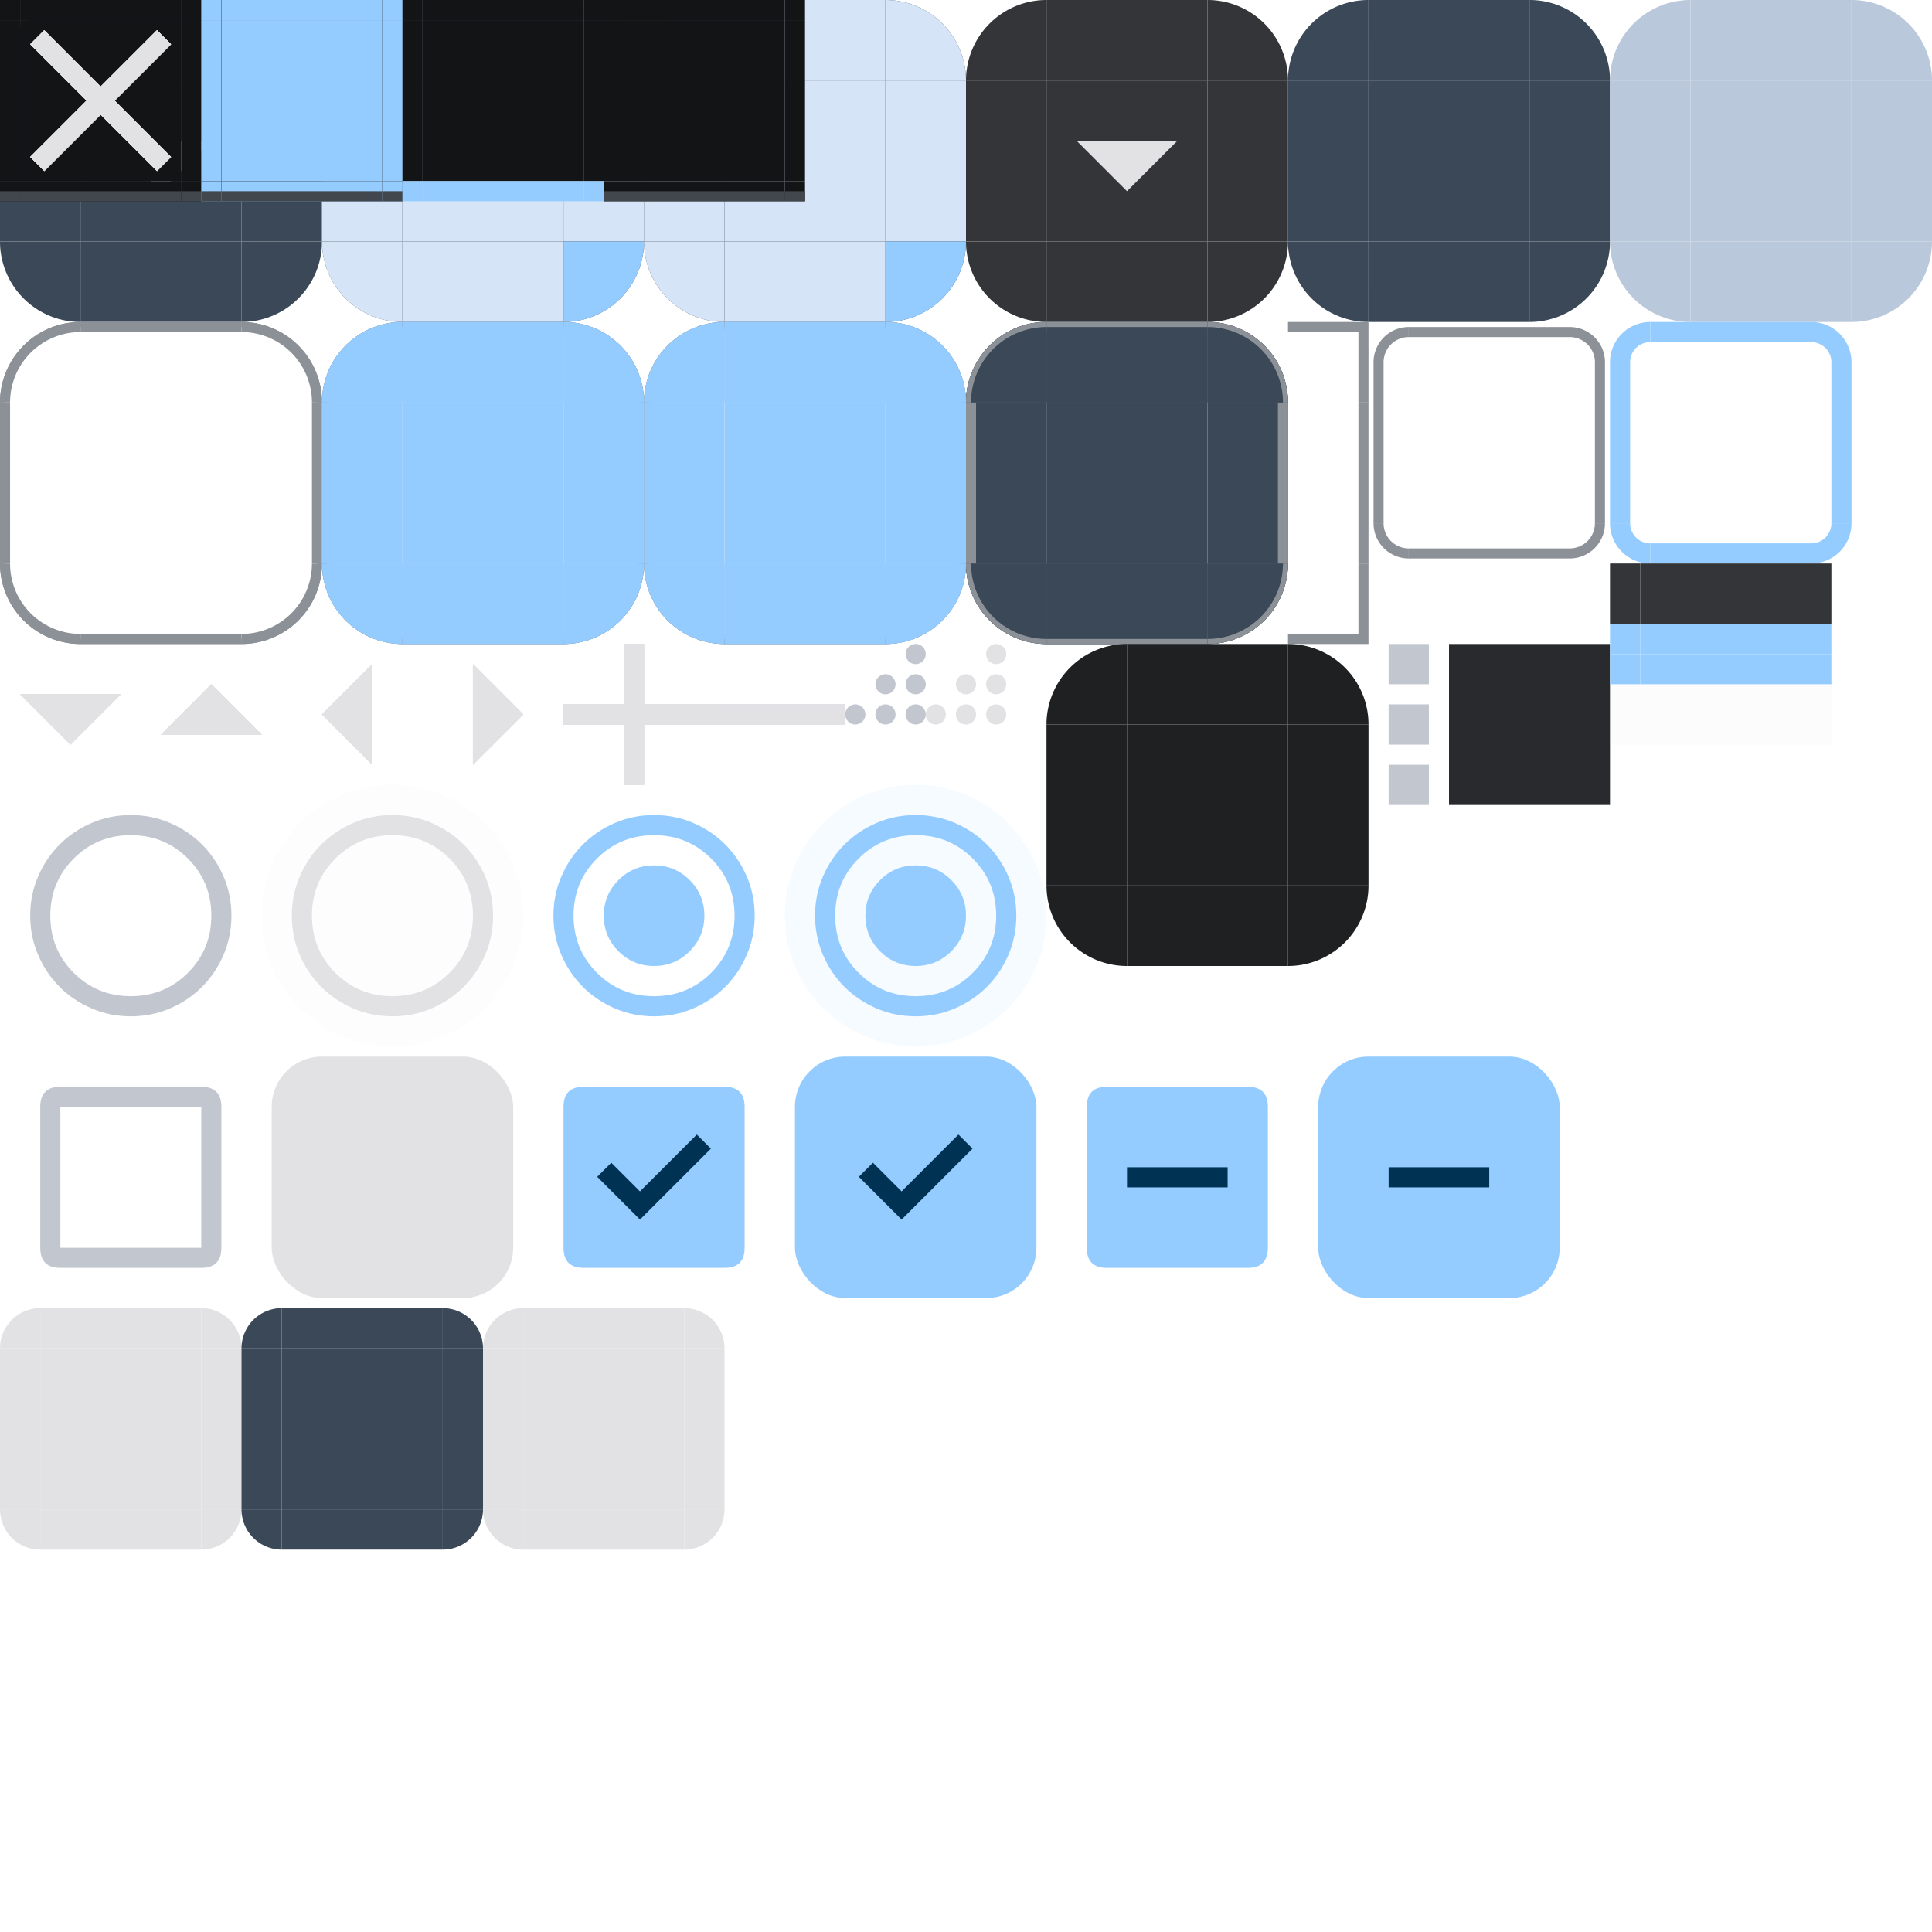 <svg width="192" height="192" version="1.1" xmlns:xlink="http://www.w3.org/1999/xlink"
  xmlns="http://www.w3.org/2000/svg" xmlns:svg="http://www.w3.org/2000/svg">
  <!-- viewBox="0 0 20 20" -->
  <style>
    .pri {
      fill: #95ccff;
    }

    .on-pri {
      fill: #003353;
    }

    .pri-cont {
      fill: #004a75;
    }

    .on-pri-cont {
      fill: #cee5ff;
    }

    .sec {
      fill: #b9c8da;
    }

    .sec-cont {
      fill: #3a4857;
    }

    .on-sec-cont {
      fill: #d5e4f6;
    }

    .surf {
      fill: #121416
    }

    .surf-cont-low {
      fill: #1a1c1e;
    }

    .surf-cont {
      fill: #1e2022;
    }

    .surf-cont-high {
      fill: #282a2d;
    }

    .surf-cont-highest {
      fill: #333538;
    }

    .on-surf {
      fill: #e2e2e5;
    }

    .on-surf-var {
      fill: #c2c7cf;
    }

    .outline {
      fill: #8c9198;
    }

    .outline-var {
      fill: #42474e
    }

    .surf-var {
      fill: #42474e;
    }

    .inv-surf {
      fill: #e2e2e5;
    }

    .on-inv-surf {
      color: #2f3033;
    }

    .disabled-back {
      fill: #e2e2e5;
      opacity: 0.12;
    }

    .disabled-text {
      fill: #e2e2e5;
      opacity: 0.38;
    }
  </style>
  <defs>
    <!-- MARK: Icons -->
    <g id="x-add">
      <rect width="14" height="14" fill="none" x="0" y="0" />
      <path d="M 6,8 H 0 V 6 H 6 V 0 h 2 v 6 h 6 V 8 H 8 v 6 H 6 Z" />
    </g>
    <g id="x-close">
      <rect width="20" height="20" fill="none" x="0" y="0" />
      <path d="M 4.4,17 3,15.6 8.6,10 3,4.4 4.4,3 10,8.6 15.6,3 17,4.4 11.4,10 17,15.6 15.6,17 10,11.4 Z" />
    </g>
    <g id="x-maximize">
      <rect width="20" height="20" fill="none" x="0" y="0" />
      <path
        d="M 2,18 Q 1.175,18 0.588,17.413 0,16.825 0,16 V 4 Q 0,3.175 0.588,2.588 1.175,2 2,2 H 18 Q 18.825,2 19.413,2.588 20,3.175 20,4 v 12 q 0,0.825 -0.588,1.413 Q 18.825,18 18,18 Z M 2,16 H 18 V 6 H 2 Z" />
    </g>
    <g id="x-minus">
      <rect width="14" height="14" fill="none" x="0" y="0" />
      <path d="M 0,8 V 6 h 14 v 2 z" />
    </g>
    <g id="x-restore">
      <rect width="20" height="20" fill="none" x="0" y="0" />
      <path
        d="M 2,20 Q 1.175,20 0.588,19.413 0,18.825 0,18 V 9 Q 0,8.175 0.588,7.588 1.175,7 2,7 H 4 V 2 Q 4,1.175 4.588,0.588 5.175,0 6,0 H 18 Q 18.825,0 19.413,0.588 20,1.175 20,2 v 9 q 0,0.825 -0.588,1.413 Q 18.825,13 18,13 h -2 v 5 q 0,0.825 -0.588,1.413 Q 14.825,20 14,20 Z M 2,18 H 14 V 11 H 2 Z m 14,-7 h 2 V 4 H 6 v 3 h 8 Q 14.825,7 15.413,7.588 16,8.175 16,9 Z" />
    </g>
    <g id="x-shade">
      <rect width="20" height="20" fill="none" x="0" y="0" />
      <path d="m 9,11 v 6 H 7 V 13 H 3 v -2 z m 4,-8 v 4 h 4 V 9 H 11 V 3 Z" />
    </g>
    <g id="x-down">
      <rect width="14" height="14" fill="none" x="0" y="0" />
      <path d="M 7,10 2,5 h 10 z" />
    </g>
    <g id="x-left">
      <rect width="14" height="14" fill="none" x="0" y="0" />
      <path d="M 9,12 4,7 9,2 Z" />
    </g>
    <g id="x-right">
      <rect width="14" height="14" fill="none" x="0" y="0" />
      <path d="M 5,12 V 2 l 5,5 z" />
    </g>
    <g id="x-up">
      <rect width="14" height="14" fill="none" x="0" y="0" />
      <path d="M 2,9 7,4 12,9 Z" />
    </g>
    <!-- MARK: Shapes -->
    <path id="x-btn-tl" d="M 8,0 A 8,8 0 0 0 0,8 h 8 z" />
    <rect id="x-btn-t" width="16" height="8" x="8" y="0" />
    <path id="x-btn-tr" d="m 24,0 a 8,8 0 0 1 8,8 h -8 z" />
    <rect id="x-btn-l" width="8" height="16" y="8" x="0" />
    <rect id="x-btn-c" width="16" height="16" x="8" y="8" />
    <rect id="x-btn-r" width="8" height="16" x="24" y="8" />
    <path id="x-btn-bl" d="M 8,32 A 8,8 0 0 1 0,24 h 8 z" />
    <rect id="x-btn-b" width="16" height="8" x="8" y="24" />
    <path id="x-btn-br" d="m 24,32 a 8,8 0 0 0 8,-8 h -8 z" />
    <rect id="x-tab-tl" width="2" height="2" x="0" y="0" />
    <rect id="x-tab-t" width="16" height="2" x="2" y="0" />
    <rect id="x-tab-tr" width="2" height="2" x="18" y="0" />
    <rect id="x-tab-l" width="2" height="16" x="0" y="2" />
    <rect id="x-tab-c" width="16" height="16" x="2" y="2" />
    <rect id="x-tab-r" width="2" height="16" x="18" y="2" />
    <rect id="x-tab-bl" width="2" height="2" x="0" y="18" />
    <rect id="x-tab-b" width="16" height="2" x="2" y="18" />
    <rect id="x-tab-br" width="2" height="2" x="18" y="18" />
    <path id="x-itemview-tl" d="M 4,0 a 4,4 0 0 0 -4,4 h 4 z" />
    <rect id="x-itemview-t" width="16" height="4" x="4" y="0" />
    <path id="x-itemview-tr" d="m 20,0 a 4,4 0 0 1 4,4 h -4 z" />
    <rect id="x-itemview-l" width="4" height="16" x="0" y="4" />
    <rect id="x-itemview-c" width="16" height="16" x="4" y="4" />
    <rect id="x-itemview-r" width="4" height="16" x="20" y="4" />
    <path id="x-itemview-bl" d="M 4,24 a 4,4 0 0 1 -4,-4 h 4 z" />
    <rect id="x-itemview-b" width="16" height="4" x="4" y="20" />
    <path id="x-itemview-br" d="m 20,24 a 4,4 0 0 0 4,-4 h -4 z" />
    <rect id="x-prog-tl" width="3" height="3" x="0" y="0" />
    <rect id="x-prog-t" width="16" height="3" x="3" y="0" />
    <rect id="x-prog-tr" width="3" height="3" x="19" y="0" />
    <rect id="x-prog-bl" width="3" height="3" x="0" y="3" />
    <rect id="x-prog-b" width="16" height="3" x="3" y="3" />
    <rect id="x-prog-br" width="3" height="3" x="19" y="3" />
    <path id="x-sizegrip"
      d="M 7,0 A 1,1 0 0 0 6,1 1,1 0 0 0 7,2 1,1 0 0 0 8,1 1,1 0 0 0 7,0 Z M 7,3 A 1,1 0 0 0 6,4 1,1 0 0 0 7,5 1,1 0 0 0 8,4 1,1 0 0 0 7,3 Z M 7,6 A 1,1 0 0 0 6,7 1,1 0 0 0 7,8 1,1 0 0 0 8,7 1,1 0 0 0 7,6 Z M 4,3 A 1,1 0 0 0 3,4 1,1 0 0 0 4,5 1,1 0 0 0 5,4 1,1 0 0 0 4,3 Z M 4,6 A 1,1 0 0 0 3,7 1,1 0 0 0 4,8 1,1 0 0 0 5,7 1,1 0 0 0 4,6 Z M 1,6 A 1,1 0 0 0 0,7 1,1 0 0 0 1,8 1,1 0 0 0 2,7 1,1 0 0 0 1,6 Z" />
    <path id="x-radio-unchk"
      d="M 13,23 Q 10.925,23 9.1,22.213 7.275,21.425 5.925,20.075 4.575,18.725 3.788,16.9 3,15.075 3,13 3,10.925 3.788,9.1 4.575,7.275 5.925,5.925 7.275,4.575 9.1,3.788 10.925,3 13,3 q 2.075,0 3.9,0.788 1.825,0.787 3.175,2.137 1.35,1.35 2.138,3.175 Q 23,10.925 23,13 q 0,2.075 -0.788,3.9 -0.788,1.825 -2.138,3.175 -1.35,1.35 -3.175,2.138 Q 15.075,23 13,23 Z m 0,-2 q 3.35,0 5.675,-2.325 Q 21,16.35 21,13 21,9.65 18.675,7.325 16.35,5 13,5 9.65,5 7.325,7.325 5,9.65 5,13 5,16.35 7.325,18.675 9.65,21 13,21 Z m 0,-8 z" />
    <path id="x-radio-chk"
      d="m 13,18 q 2.075,0 3.538,-1.463 Q 18,15.075 18,13 18,10.925 16.538,9.463 15.075,8 13,8 10.925,8 9.463,9.463 8,10.925 8,13 8,15.075 9.463,16.538 10.925,18 13,18 Z m 0,5 Q 10.925,23 9.1,22.213 7.275,21.425 5.925,20.075 4.575,18.725 3.788,16.9 3,15.075 3,13 3,10.925 3.788,9.1 4.575,7.275 5.925,5.925 7.275,4.575 9.1,3.788 10.925,3 13,3 q 2.075,0 3.9,0.788 1.825,0.787 3.175,2.137 1.35,1.35 2.138,3.175 Q 23,10.925 23,13 q 0,2.075 -0.788,3.9 -0.788,1.825 -2.138,3.175 -1.35,1.35 -3.175,2.138 Q 15.075,23 13,23 Z m 0,-2 q 3.35,0 5.675,-2.325 Q 21,16.35 21,13 21,9.65 18.675,7.325 16.35,5 13,5 9.65,5 7.325,7.325 5,9.65 5,13 5,16.35 7.325,18.675 9.65,21 13,21 Z m 0,-8 z" />
    <path id="x-chk-box-frame"
      d="M 4,6 Q 4,4 6,4 h 14 q 2,0 2,2 v 14 q 0,2 -2,2 H 6 Q 4,22 4,20 V 6 H 6 V 20 H 20 V 6 H 6 V 20 H 4 Z" />
    <rect id="x-chk-box-back" width="24" height="24" x="1" y="1" rx="5" />
    <path id="x-chk-box-chk" d="m 11.6,17.2 7.05,-7.05 -1.4,-1.4 -5.65,5.65 -2.85,-2.85 -1.4,1.4 z" />
    <path id="x-chk-box-box" d="M 4,6 Q 4,4 6,4 h 14 q 2,0 2,2 v 14 q 0,2 -2,2 H 6 Q 4,22 4,20 Z" />
    <path id="x-chk-box-dash" d="M 8,14 H 18 V 12 H 8 Z" />
  </defs>
  <g id="g-button">
    <g id="g-button-normal">
      <use id="button-normal-topleft" xlink:href="#x-btn-tl" class="sec-cont" />
      <use id="button-normal-top" xlink:href="#x-btn-t" class="sec-cont" />
      <use id="button-normal-topright" xlink:href="#x-btn-tr" class="sec-cont" />
      <use id="button-normal-left" xlink:href="#x-btn-l" class="sec-cont" />
      <use id="button-normal" xlink:href="#x-btn-c" class="sec-cont" />
      <use id="button-normal-right" xlink:href="#x-btn-r" class="sec-cont" />
      <use id="button-normal-bottomleft" xlink:href="#x-btn-bl" class="sec-cont" />
      <use id="button-normal-bottom" xlink:href="#x-btn-b" class="sec-cont" />
      <use id="button-normal-bottomright" xlink:href="#x-btn-br" class="sec-cont" />
      <use id="ar-1-down-normal" href="#x-down" x="9" y="9" class="on-sec-cont" />
      <rect id="button-default-indicator" width="5" height="5" fill="none" x="0" y="0" />
    </g>
    <g id="g-button-focused" transform="translate(32)">
      <g id="button-focused-topleft">
        <use xlink:href="#button-normal-topleft" />
        <use xlink:href="#x-btn-tl" class="on-sec-cont" opacity="0.08" />
      </g>
      <g id="button-focused-top">
        <use xlink:href="#button-normal-top" />
        <use xlink:href="#x-btn-t" class="on-sec-cont" opacity="0.08" />
      </g>
      <g id="button-focused-topright">
        <use xlink:href="#button-normal-topright" />
        <use xlink:href="#x-btn-tr" class="on-sec-cont" opacity="0.08" />
      </g>
      <g id="button-focused-left">
        <use xlink:href="#button-normal-left" />
        <use xlink:href="#x-btn-l" class="on-sec-cont" opacity="0.08" />
      </g>
      <g id="button-focused">
        <use xlink:href="#button-normal" />
        <use xlink:href="#x-btn-c" class="on-sec-cont" opacity="0.08" />
      </g>
      <g id="button-focused-right">
        <use xlink:href="#button-normal-right" />
        <use xlink:href="#x-btn-r" class="on-sec-cont" opacity="0.08" />
      </g>
      <g id="button-focused-bottomleft">
        <use xlink:href="#button-normal-bottomleft" />
        <use xlink:href="#x-btn-bl" class="on-sec-cont" opacity="0.08" />
      </g>
      <g id="button-focused-bottom">
        <use xlink:href="#button-normal-bottom" />
        <use xlink:href="#x-btn-b" class="on-sec-cont" opacity="0.08" />
      </g>
      <g id="button-focused-bottomright">
        <use xlink:href="#button-normal-bottomright" />
        <use xlink:href="#x-btn-br" class="pri" opacity="0.08" />
      </g>
      <use id="ar-1-down-focused" href="#x-down" x="9" y="9" class="on-sec-cont" />
    </g>
    <g id="g-button-pressed" transform="translate(64)">
      <g id="button-pressed-topleft">
        <use xlink:href="#button-normal-topleft" />
        <use xlink:href="#x-btn-tl" class="on-sec-cont" opacity="0.1" />
      </g>
      <g id="button-pressed-top">
        <use xlink:href="#button-normal-top" />
        <use xlink:href="#x-btn-t" class="on-sec-cont" opacity="0.1" />
      </g>
      <g id="button-pressed-topright">
        <use xlink:href="#button-normal-topright" />
        <use xlink:href="#x-btn-tr" class="on-sec-cont" opacity="0.1" />
      </g>
      <g id="button-pressed-left">
        <use xlink:href="#button-normal-left" />
        <use xlink:href="#x-btn-l" class="on-sec-cont" opacity="0.08" />
      </g>
      <g id="button-pressed">
        <use xlink:href="#button-normal" />
        <use xlink:href="#x-btn-c" class="on-sec-cont" opacity="0.1" />
      </g>
      <g id="button-pressed-right">
        <use xlink:href="#button-normal-right" />
        <use xlink:href="#x-btn-r" class="on-sec-cont" opacity="0.1" />
      </g>
      <g id="button-pressed-bottomleft">
        <use xlink:href="#button-normal-bottomleft" />
        <use xlink:href="#x-btn-bl" class="on-sec-cont" opacity="0.1" />
      </g>
      <g id="button-pressed-bottom">
        <use xlink:href="#button-normal-bottom" />
        <use xlink:href="#x-btn-b" class="on-sec-cont" opacity="0.1" />
      </g>
      <g id="button-pressed-bottomright">
        <use xlink:href="#button-normal-bottomright" />
        <use xlink:href="#x-btn-br" class="pri" opacity="0.1" />
      </g>
      <use id="ar-1-down-pressed" href="#x-down" x="9" y="9" class="on-sec-cont" />
    </g>
    <g id="g-button-toggled" transform="translate(96)">
      <use id="button-toggled-topleft" xlink:href="#x-btn-tl" class="surf-cont-highest" />
      <use id="button-toggled-top" xlink:href="#x-btn-t" class="surf-cont-highest" />
      <use id="button-toggled-topright" xlink:href="#x-btn-tr" class="surf-cont-highest" />
      <use id="button-toggled-left" xlink:href="#x-btn-l" class="surf-cont-highest" />
      <use id="button-toggled" xlink:href="#x-btn-c" class="surf-cont-highest" />
      <use id="button-toggled-right" xlink:href="#x-btn-r" class="surf-cont-highest" />
      <use id="button-toggled-bottomleft" xlink:href="#x-btn-bl" class="surf-cont-highest" />
      <use id="button-toggled-bottom" xlink:href="#x-btn-b" class="surf-cont-highest" />
      <use id="button-toggled-bottomright" xlink:href="#x-btn-br" class="surf-cont-highest" />
      <use id="ar-1-down-disabled" href="#x-down" x="9" y="9" class="disabled-text" />
    </g>
    <g id="g-button-default" transform="translate(128)">
      <use id="button-default-topleft" href="#button-normal-topleft" />
      <use id="button-default-top" href="#button-normal-top" />
      <use id="button-default-topright" href="#button-normal-topright" />
      <use id="button-default-left" href="#button-normal-left" />
      <use id="button-default" href="#button-normal" />
      <use id="button-default-right" href="#button-normal-right" />
      <use id="button-default-bottomleft" href="#button-normal-bottomleft" />
      <use id="button-default-bottom" href="#button-normal-bottom" />
      <use id="button-default-bottomright" href="#button-normal-bottomright" />
    </g>
    <g id="g-border-button-default" transform="translate(160)">
      <use id="border-button-default-topleft" xlink:href="#x-btn-tl" class="sec" />
      <use id="border-button-default-top" xlink:href="#x-btn-t" class="sec" />
      <use id="border-button-default-topright" xlink:href="#x-btn-tr" class="sec" />
      <use id="border-button-default-left" xlink:href="#x-btn-l" class="sec" />
      <use id="border-button-default" xlink:href="#x-btn-c" class="sec" />
      <use id="border-button-default-right" xlink:href="#x-btn-r" class="sec" />
      <use id="border-button-default-bottomleft" xlink:href="#x-btn-bl" class="sec" />
      <use id="border-button-default-bottom" xlink:href="#x-btn-b" class="sec" />
      <use id="border-button-default-bottomright" xlink:href="#x-btn-br" class="sec" />
    </g>
  </g>
  <g id="g-tool-button" transform="translate(0,32)">
    <g id="g-tool-button-normal">
      <g id="tool-button-normal-topleft">
        <use xlink:href="#x-btn-tl" fill="none" />
        <path d="M 8,0 A 8,8 0 0 0 0,8 H 1 A 7,7 0 0 1 8,1 Z" class="outline" />
      </g>
      <g id="tool-button-normal-top">
        <use xlink:href="#x-btn-t" fill="none" />
        <rect width="16" height="1" x="8" y="0" class="outline" />
      </g>
      <g id="tool-button-normal-topright">
        <use xlink:href="#x-btn-tr" fill="none" />
        <path d="m 24,0 a 8,8 0 0 1 8,8 H 31 A 7,7 0 0 0 24,1 Z" class="outline" />
      </g>
      <g id="tool-button-normal-left">
        <use xlink:href="#x-btn-l" fill="none" />
        <rect width="1" height="16" x="0" y="8" class="outline" />
      </g>
      <use id="tool-button-normal" xlink:href="#x-btn-c" fill="none" />
      <g id="tool-button-normal-right">
        <use xlink:href="#x-btn-r" fill="none" />
        <rect width="1" height="16" x="31" y="8" class="outline" />
      </g>
      <g id="tool-button-normal-bottomleft">
        <use xlink:href="#x-btn-bl" fill="none" />
        <path d="M 8,32 A 8,8 0 0 1 0,24 h 1 a 7,7 0 0 0 7,7 z" class="outline" />
      </g>
      <g id="tool-button-normal-bottom">
        <use xlink:href="#x-btn-b" fill="none" />
        <rect width="16" height="1" x="8" y="31" class="outline" />
      </g>
      <g id="tool-button-normal-bottomright">
        <use xlink:href="#x-btn-br" fill="none" />
        <path d="m 24,32 a 8,8 0 0 0 8,-8 h -1 a 7,7 0 0 1 -7,7 z" class="outline" />
      </g>
      <use id="expand-tool-button-normal-topleft" xlink:href="#x-btn-tl" fill="none" />
      <use id="expand-tool-button-normal-top" xlink:href="#x-btn-t" fill="none" />
      <use id="expand-tool-button-normal-topright" xlink:href="#x-btn-tr" fill="none" />
      <use id="expand-tool-button-normal-bottomleft" xlink:href="#x-btn-bl" fill="none" />
      <use id="expand-tool-button-normal-bottom" xlink:href="#x-btn-b" fill="none" />
      <use id="expand-tool-button-normal-bottomright" xlink:href="#x-btn-br" fill="none" />
      <g id="border-tool-button-normal-topleft">
        <use xlink:href="#x-btn-tl" fill="none" />
        <path d="M 8,0 A 8,8 0 0 0 0,8 H 0.5 A 7.5,7.5 0 0 1 8,0.5 Z" class="outline" />
      </g>
      <g id="border-tool-button-normal-top">
        <use xlink:href="#x-btn-t" fill="none" />
        <rect width="16" height="0.5" x="8" class="outline" y="0" />
      </g>
      <g id="border-tool-button-normal-topright">
        <use xlink:href="#x-btn-tr" fill="none" />
        <path id="tb-normal-tr-3" d="m 24,0 a 8,8 0 0 1 8,8 H 31.5 A 7.5,7.5 0 0 0 24,0.5 Z" class="outline" />
      </g>
      <g id="border-tool-button-normal-bottomleft">
        <use xlink:href="#x-btn-bl" fill="none" />
        <path id="tb-normal-bl-3" d="M 8,32 A 8,8 0 0 1 0,24 H 0.5 A 7.5,7.5 0 0 0 8,31.5 Z" class="outline" />
      </g>
      <g id="border-tool-button-normal-bottom">
        <use xlink:href="#x-btn-b" fill="none" />
        <rect id="tb-normal-b-3" width="16" height="0.5" x="8" y="31.5" class="outline" />
      </g>
      <g id="border-tool-button-normal-bottomright">
        <use xlink:href="#x-btn-br" fill="none" />
        <path id="tb-normal-br-3" d="m 24,32 a 8,8 0 0 0 8,-8 H 31.5 A 7.5,7.5 0 0 1 24,31.5 Z" class="outline" />
      </g>
    </g>
    <g id="g-tool-button-focused" transform="translate(32)">
      <g id="tool-button-focused-topleft">
        <use xlink:href="#tool-button-normal-topleft" />
        <use xlink:href="#x-btn-tl" class="pri" opacity="0.08" />
      </g>
      <g id="tool-button-focused-top">
        <use xlink:href="#tool-button-normal-top" />
        <use xlink:href="#x-btn-t" class="pri" opacity="0.08" />
      </g>
      <g id="tool-button-focused-topright">
        <use xlink:href="#tool-button-normal-topright" />
        <use xlink:href="#x-btn-tr" class="pri" opacity="0.08" />
      </g>
      <g id="tool-button-focused-left">
        <use xlink:href="#tool-button-normal-left" />
        <use xlink:href="#x-btn-l" class="pri" opacity="0.08" />
      </g>
      <use id="tool-button-focused" xlink:href="#x-btn-c" class="pri" opacity="0.08" />
      <g id="tool-button-focused-right">
        <use xlink:href="#tool-button-normal-right" />
        <use xlink:href="#x-btn-r" class="pri" opacity="0.08" />
      </g>
      <g id="tool-button-focused-bottomleft">
        <use xlink:href="#tool-button-normal-bottomleft" />
        <use xlink:href="#x-btn-bl" class="pri" opacity="0.08" />
      </g>
      <g id="tool-button-focused-bottom">
        <use xlink:href="#tool-button-normal-bottom" />
        <use xlink:href="#x-btn-b" class="pri" opacity="0.08" />
      </g>
      <g id="tool-button-focused-bottomright">
        <use xlink:href="#tool-button-normal-bottomright" />
        <use xlink:href="#x-btn-br" class="pri" opacity="0.08" />
      </g>
      <use id="expand-tool-button-focused-topleft" xlink:href="#x-btn-tl" fill="none" />
      <use id="expand-tool-button-focused-top" xlink:href="#x-btn-t" fill="none" />
      <use id="expand-tool-button-focused-topright" xlink:href="#x-btn-tr" fill="none" />
      <use id="expand-tool-button-focused-bottomleft" xlink:href="#x-btn-bl" fill="none" />
      <use id="expand-tool-button-focused-bottom" xlink:href="#x-btn-b" fill="none" />
      <use id="expand-tool-button-focused-bottomright" xlink:href="#x-btn-br" fill="none" />
      <g id="border-tool-button-focused-topleft">
        <use href="#border-tool-button-normal-topleft" />
        <use xlink:href="#x-btn-tl" class="pri" opacity="0.08" />
      </g>
      <g id="border-tool-button-focused-top">
        <use href="#border-tool-button-normal-top" />
        <use xlink:href="#x-btn-t" class="pri" opacity="0.08" />
      </g>
      <g id="border-tool-button-focused-topright">
        <use href="#border-tool-button-normal-topright" />
        <use xlink:href="#x-btn-tr" class="pri" opacity="0.08" />
      </g>
      <g id="border-tool-button-focused-bottomleft">
        <use href="#border-tool-button-normal-bottomleft" />
        <use xlink:href="#x-btn-bl" class="pri" opacity="0.08" />
      </g>
      <g id="border-tool-button-focused-bottom">
        <use href="#border-tool-button-normal-bottom" />
        <use xlink:href="#x-btn-b" class="pri" opacity="0.08" />
      </g>
      <g id="border-tool-button-focused-bottomright">
        <use href="#border-tool-button-normal-bottomright" />
        <use xlink:href="#x-btn-br" class="pri" opacity="0.08" />
      </g>
    </g>
    <g id="g-tool-button-pressed" transform="translate(64)">
      <g id="tool-button-pressed-topleft">
        <use xlink:href="#tool-button-normal-topleft" />
        <use xlink:href="#x-btn-tl" class="pri" opacity="0.1" />
      </g>
      <g id="tool-button-pressed-top">
        <use xlink:href="#tool-button-normal-top" />
        <use xlink:href="#x-btn-t" class="pri" opacity="0.1" />
      </g>
      <g id="tool-button-pressed-topright">
        <use xlink:href="#tool-button-normal-topright" />
        <use xlink:href="#x-btn-tr" class="pri" opacity="0.1" />
      </g>
      <g id="tool-button-pressed-left">
        <use xlink:href="#tool-button-normal-left" />
        <use xlink:href="#x-btn-l" class="pri" opacity="0.1" />
      </g>
      <use id="tool-button-pressed" xlink:href="#x-btn-c" class="pri" opacity="0.1" />
      <g id="tool-button-pressed-right">
        <use xlink:href="#tool-button-normal-right" />
        <use xlink:href="#x-btn-r" class="pri" opacity="0.1" />
      </g>
      <g id="tool-button-pressed-bottomleft">
        <use xlink:href="#tool-button-normal-bottomleft" />
        <use xlink:href="#x-btn-bl" class="pri" opacity="0.1" />
      </g>
      <g id="tool-button-pressed-bottom">
        <use xlink:href="#tool-button-normal-bottom" />
        <use xlink:href="#x-btn-b" class="pri" opacity="0.1" />
      </g>
      <g id="tool-button-pressed-bottomright">
        <use xlink:href="#tool-button-normal-bottomright" />
        <use xlink:href="#x-btn-br" class="pri" opacity="0.1" />
      </g>
      <use id="expand-tool-button-pressed-topleft" xlink:href="#x-btn-tl" fill="none" />
      <use id="expand-tool-button-pressed-top" xlink:href="#x-btn-t" fill="none" />
      <use id="expand-tool-button-pressed-topright" xlink:href="#x-btn-tr" fill="none" />
      <use id="expand-tool-button-pressed-bottomleft" xlink:href="#x-btn-bl" fill="none" />
      <use id="expand-tool-button-pressed-bottom" xlink:href="#x-btn-b" fill="none" />
      <use id="expand-tool-button-pressed-bottomright" xlink:href="#x-btn-br" fill="none" />
      <g id="border-tool-button-pressed-topleft">
        <use href="#border-tool-button-normal-topleft" />
        <use xlink:href="#x-btn-tl" class="pri" opacity="0.1" />
      </g>
      <g id="border-tool-button-pressed-top">
        <use href="#border-tool-button-normal-top" />
        <use xlink:href="#x-btn-t" class="pri" opacity="0.1" />
      </g>
      <g id="border-tool-button-pressed-topright">
        <use href="#border-tool-button-normal-topright" />
        <use xlink:href="#x-btn-tr" class="pri" opacity="0.1" />
      </g>
      <g id="border-tool-button-pressed-bottomleft">
        <use href="#border-tool-button-normal-bottomleft" />
        <use xlink:href="#x-btn-bl" class="pri" opacity="0.1" />
      </g>
      <g id="border-tool-button-pressed-bottom">
        <use href="#border-tool-button-normal-bottom" />
        <use xlink:href="#x-btn-b" class="pri" opacity="0.1" />
      </g>
      <g id="border-tool-button-pressed-bottomright">
        <use href="#border-tool-button-normal-bottomright" />
        <use xlink:href="#x-btn-br" class="pri" opacity="0.1" />
      </g>
    </g>
    <g id="g-tool-button-toggled" transform="translate(96)">
      <g id="tool-button-toggled-topleft">
        <use xlink:href="#x-btn-tl" class="sec-cont" />
        <use xlink:href="#tool-button-normal-topleft" />
      </g>
      <g id="tool-button-toggled-top">
        <use xlink:href="#x-btn-t" class="sec-cont" />
        <use xlink:href="#tool-button-normal-top" />
      </g>
      <g id="tool-button-toggled-topright">
        <use xlink:href="#x-btn-tr" class="sec-cont" />
        <use xlink:href="#tool-button-normal-topright" />
      </g>
      <g id="tool-button-toggled-left">
        <use xlink:href="#x-btn-l" class="sec-cont" />
        <use xlink:href="#tool-button-normal-left" />
      </g>
      <use id="tool-button-toggled" xlink:href="#x-btn-c" class="sec-cont" />
      <g id="tool-button-toggled-right">
        <use xlink:href="#x-btn-r" class="sec-cont" />
        <use xlink:href="#tool-button-normal-right" />
      </g>
      <g id="tool-button-toggled-bottomleft">
        <use xlink:href="#x-btn-bl" class="sec-cont" />
        <use xlink:href="#tool-button-normal-bottomleft" />
      </g>
      <g id="tool-button-toggled-bottom">
        <use xlink:href="#x-btn-b" class="sec-cont" />
        <use xlink:href="#tool-button-normal-bottom" />
      </g>
      <g id="tool-button-toggled-bottomright">
        <use xlink:href="#x-btn-br" class="sec-cont" />
        <use xlink:href="#tool-button-normal-bottomright" />
      </g>
      <use id="expand-tool-button-toggled-topleft" xlink:href="#x-btn-tl" fill="none" />
      <use id="expand-tool-button-toggled-top" xlink:href="#x-btn-t" fill="none" />
      <use id="expand-tool-button-toggled-topright" xlink:href="#x-btn-tr" fill="none" />
      <use id="expand-tool-button-toggled-bottomleft" xlink:href="#x-btn-bl" fill="none" />
      <use id="expand-tool-button-toggled-bottom" xlink:href="#x-btn-b" fill="none" />
      <use id="expand-tool-button-toggled-bottomright" xlink:href="#x-btn-br" fill="none" />
      <g id="border-tool-button-toggled-topleft">
        <use xlink:href="#x-btn-tl" class="sec-cont" />
        <use href="#border-tool-button-normal-topleft" />
      </g>
      <g id="border-tool-button-toggled-top">
        <use xlink:href="#x-btn-t" class="sec-cont" />
        <use href="#border-tool-button-normal-top" />
      </g>
      <g id="border-tool-button-toggled-topright">
        <use xlink:href="#x-btn-tr" class="sec-cont" />
        <use href="#border-tool-button-normal-topright" />
      </g>
      <g id="border-tool-button-toggled-bottomleft">
        <use xlink:href="#x-btn-bl" class="sec-cont" />
        <use href="#border-tool-button-normal-bottomleft" />
      </g>
      <g id="border-tool-button-toggled-bottom">
        <use xlink:href="#x-btn-b" class="sec-cont" />
        <use href="#border-tool-button-normal-bottom" />
      </g>
      <g id="border-tool-button-toggled-bottomright">
        <use xlink:href="#x-btn-br" class="sec-cont" />
        <use href="#border-tool-button-normal-bottomright" />
      </g>
    </g>
    <g id="g-tool-button-separator" transform="translate(128)">
      <g id="tool-button-separator-top">
        <rect width="8" height="8" opacity="0" x="0" y="0" />
        <path d="M 0,0 H 8 V 8 H 7 V 1 H 0 Z" class="outline" />
      </g>
      <g id="tool-button-separator">
        <rect width="8" height="16" y="8" opacity="0" x="0" />
        <rect width="1" height="16" x="7" y="8" class="outline" />
      </g>
      <g id="tool-button-separator-bottom">
        <rect width="8" height="8" y="24" opacity="0" x="0" />
        <path d="M 0,32 H 8 V 24 H 7 v 7 H 0 Z" class="outline" />
      </g>
    </g>
  </g>
  <g id="g-arrow" transform="translate(0,64)">
    <use id="arrow-down-normal" xlink:href="#x-down" x="0" y="0" class="on-surf-var" />
    <use id="arrow-up-normal" xlink:href="#x-up" x="14" y="0" class="on-surf-var" />
    <use id="arrow-left-normal" xlink:href="#x-left" x="28" y="0" class="on-surf-var" />
    <use id="arrow-right-normal" xlink:href="#x-right" x="42" y="0" class="on-surf-var" />
    <use id="arrow-add-normal" xlink:href="#x-add" x="56" y="0" class="on-surf-var" />
    <use id="arrow-minus-normal" xlink:href="#x-minus" x="70" y="0" class="on-surf-var" />
    <use id="arrow-down-focused" xlink:href="#x-down" x="0" y="0" class="on-surf" />
    <use id="arrow-up-focused" xlink:href="#x-up" x="14" y="0" class="on-surf" />
    <use id="arrow-left-focused" xlink:href="#x-left" x="28" y="0" class="on-surf" />
    <use id="arrow-right-focused" xlink:href="#x-right" x="42" y="0" class="on-surf" />
    <use id="arrow-add-focused" xlink:href="#x-add" x="56" y="0" class="on-surf" />
    <use id="arrow-minus-focused" xlink:href="#x-minus" x="70" y="0" class="on-surf" />
    <use id="arrow-down-pressed" xlink:href="#x-down" x="0" y="0" class="on-surf" />
    <use id="arrow-up-pressed" xlink:href="#x-up" x="14" y="0" class="on-surf" />
    <use id="arrow-left-pressed" xlink:href="#x-left" x="28" y="0" class="on-surf" />
    <use id="arrow-right-pressed" xlink:href="#x-right" x="42" y="0" class="on-surf" />
    <use id="arrow-add-pressed" xlink:href="#x-add" x="56" y="0" class="on-surf" />
    <use id="arrow-minus-pressed" xlink:href="#x-minus" x="70" y="0" class="on-surf" />
    <use id="arrow-down-disabled" xlink:href="#x-down" x="0" y="0" class="disabled-text" />
    <use id="arrow-up-disabled" xlink:href="#x-up" x="14" y="0" class="disabled-text" />
    <use id="arrow-left-disabled" xlink:href="#x-left" x="28" y="0" class="disabled-text" />
    <use id="arrow-right-disabled" xlink:href="#x-right" x="42" y="0" class="disabled-text" />
    <use id="arrow-add-disabled" xlink:href="#x-add" x="56" y="0" class="disabled-text" />
    <use id="arrow-minus-disabled" xlink:href="#x-minus" x="70" y="0" class="disabled-text" />
  </g>
  <g id="g-lineedit" transform="translate(136,32)">
    <g id="g-lineedit-normal" class="outline">
      <g id="lineedit-normal-topleft">
        <rect width="4" height="4" x="0" y="0" fill="none" />
        <path d="M 4,0.5 A 3.5,3.5 0 0 0 0.5,4 h 1 A 2.5,2.5 0 0 1 4,1.5 Z" />
      </g>
      <g id="lineedit-normal-top">
        <rect width="16" height="4" x="4" y="0" fill="none" />
        <rect width="16" height="1" x="4" y="0.5" />
      </g>
      <g id="lineedit-normal-topright">
        <rect width="4" height="4" x="20" y="0" fill="none" />
        <path d="M 20,0.5 A 3.5,3.5 0 0 1 23.5,4 h -1 A 2.5,2.5 0 0 0 20,1.5 Z" />
      </g>
      <g id="lineedit-normal-left">
        <rect width="4" height="16" x="0" y="4" fill="none" />
        <rect width="1" height="16" x="0.5" y="4" />
      </g>
      <g id="lineedit-normal-right">
        <rect width="4" height="16" x="20" y="4" fill="none" />
        <rect width="1" height="16" x="22.5" y="4" />
      </g>
      <g id="lineedit-normal-bottomleft">
        <rect width="4" height="4" x="0" y="20" fill="none" />
        <path d="M 0.5,20 A 3.5,3.5 0 0 0 4,23.5 v -1 A 2.5,2.5 0 0 1 1.5,20 Z" />
      </g>
      <g id="lineedit-normal-bottom">
        <rect width="16" height="4" x="4" y="20" fill="none" />
        <rect width="16" height="1" x="4" y="22.5" />
      </g>
      <g id="lineedit-normal-bottomright">
        <rect width="4" height="4" x="20" y="20" fill="none" />
        <path d="M 23.5,20 A 3.5,3.5 0 0 1 20,23.5 v -1 A 2.5,2.5 0 0 0 22.5,20 Z" />
      </g>
    </g>
    <g id="g-lineedit-focused" transform="translate(24)" class="pri">
      <path id="lineedit-focused-topleft" d="M 4,0 A 4,4 0 0 0 0,4 H 2 A 2,2 0 0 1 4,2 Z" />
      <g id="lineedit-focused-top">
        <rect width="16" height="2" x="4" y="0" />
        <rect width="16" height="4" x="4" y="0" fill="none" />
      </g>
      <path id="lineedit-focused-topright" d="m 20,0 a 4,4 0 0 1 4,4 H 22 A 2,2 0 0 0 20,2 Z" />
      <g id="lineedit-focused-left">
        <rect width="2" height="16" x="0" y="4" />
        <rect width="4" height="16" x="0" y="4" fill="none" />
      </g>
      <g id="lineedit-focused-right">
        <rect width="2" height="16" x="22" y="4" />
        <rect width="4" height="16" x="20" y="4" fill="none" />
      </g>
      <path id="lineedit-focused-bottomleft" d="m 0,20 a 4,4 0 0 0 4,4 V 22 A 2,2 0 0 1 2,20 Z" />
      <g id="lineedit-focused-bottom">
        <rect width="16" height="2" x="4" y="22" />
        <rect width="16" height="4" x="4" y="20" fill="none" />
      </g>
      <path id="lineedit-focused-bottomright" d="m 24,20 a 4,4 0 0 1 -4,4 v -2 a 2,2 0 0 0 2,-2 z" />
    </g>
  </g>
  <g id="g-radio" transform="translate(0,78)">
    <g id="radio-normal">
      <rect width="26" height="26" fill="none" x="0" y="0" />
      <use href="#x-radio-unchk" class="on-surf-var" />
    </g>
    <g id="radio-focused" transform="translate(26)">
      <circle cx="13" cy="13" r="13" class="on-surf" opacity="0.08" />
      <use href="#x-radio-unchk" class="on-surf" />
    </g>
    <g id="radio-checked-normal" transform="translate(52)">
      <rect width="26" height="26" fill="none" x="0" y="0" />
      <use href="#x-radio-chk" class="pri" />
    </g>
    <g id="radio-checked-focused" transform="translate(78)">
      <circle cx="13" cy="13" r="13" class="pri" opacity="0.08" />
      <use href="#x-radio-chk" class="pri" />
    </g>
  </g>
  <g id="g-checkbox" transform="translate(0,104)">
    <g id="checkbox-normal">
      <rect width="26" height="26" fill="none" x="0" y="0" />
      <use href="#x-chk-box-frame" class="on-surf-var" />
    </g>
    <g id="checkbox-focused" transform="translate(26)">
      <rect width="26" height="26" fill="none" x="0" y="0" />
      <use href="#x-chk-box-back" class="on-surf" opacity="0.08" />
      <use href="#x-chk-box-frame" class="on-surf" />
    </g>
    <g id="checkbox-checked-normal" transform="translate(52)">
      <rect width="26" height="26" fill="none" x="0" y="0" />
      <use href="#x-chk-box-box" class="pri" />
      <use href="#x-chk-box-chk" class="on-pri" />
    </g>
    <g id="checkbox-checked-focused" transform="translate(78)">
      <rect width="26" height="26" fill="none" x="0" y="0" />
      <use href="#x-chk-box-back" class="pri" opacity="0.08" />
      <use href="#x-chk-box-box" class="pri" />
      <use href="#x-chk-box-chk" class="on-pri" />
    </g>
    <g id="checkbox-tristate-normal" transform="translate(104)">
      <rect width="26" height="26" fill="none" x="0" y="0" />
      <use href="#x-chk-box-box" class="pri" />
      <use href="#x-chk-box-dash" class="on-pri" />
    </g>
    <g id="checkbox-tristate-focused" transform="translate(130)">
      <rect width="26" height="26" fill="none" x="0" y="0" />
      <use href="#x-chk-box-back" class="pri" opacity="0.08" />
      <use href="#x-chk-box-box" class="pri" />
      <use href="#x-chk-box-dash" class="on-pri" />
    </g>
  </g>
  <g id="g-common" transform="translate(104,64)">
    <use id="common-normal-topleft" href="#x-btn-tl" class="surf-cont" />
    <use id="common-normal-top" href="#x-btn-t" class="surf-cont" />
    <use id="common-normal-topright" href="#x-btn-tr" class="surf-cont" />
    <use id="common-normal-left" href="#x-btn-l" class="surf-cont" />
    <use id="common-normal" href="#x-btn-c" class="surf-cont" />
    <use id="common-normal-right" href="#x-btn-r" class="surf-cont" />
    <use id="common-normal-bottomleft" href="#x-btn-bl" class="surf-cont" />
    <use id="common-normal-bottom" href="#x-btn-b" class="surf-cont" />
    <use id="common-normal-bottomright" href="#x-btn-br" class="surf-cont" />
  </g>
  <g id="g-toolbar" transform="translate(136,56)">
    <use id="toolbar-normal" href="#x-btn-c" class="surf-cont-high" />
    <rect id="toolbar-separator" width="8" height="10" opacity="0" x="0" y="0" />
    <g id="toolbar-handle">
      <rect width="8" height="32" fill="none" x="0" y="0" />
      <path d="m 2,8 h 4 v 4 H 2 Z m 0,6 h 4 v 4 H 2 Z m 0,6 h 4 v 4 H 2 Z" class="on-surf-var" />
    </g>
  </g>
  <g id="g-sizegrip" transform="translate(84,64)">
    <use id="sizegrip-normal" xlink:href="#x-sizegrip" x="0" y="0" class="on-surf-var" />
    <use id="sizegrip-focused" xlink:href="#x-sizegrip" x="8" y="0" class="on-surf" />
  </g>
  <g id="g-itemview" transform="translate(0,130)">
    <g id="g-itemview-focused">
      <use id="itemview-focused-topleft" xlink:href="#x-itemview-tl" class="on-surf" opacity="0.08" />
      <use id="itemview-focused-top" xlink:href="#x-itemview-t" class="on-surf" opacity="0.08" />
      <use id="itemview-focused-topright" xlink:href="#x-itemview-tr" class="on-surf" opacity="0.08" />
      <use id="itemview-focused-left" xlink:href="#x-itemview-l" class="on-surf" opacity="0.08" />
      <use id="itemview-focused" xlink:href="#x-itemview-c" class="on-surf" opacity="0.08" />
      <use id="itemview-focused-right" xlink:href="#x-itemview-r" class="on-surf" opacity="0.08" />
      <use id="itemview-focused-bottomleft" xlink:href="#x-itemview-bl" class="on-surf" opacity="0.08" />
      <use id="itemview-focused-bottom" xlink:href="#x-itemview-b" class="on-surf" opacity="0.08" />
      <use id="itemview-focused-bottomright" xlink:href="#x-itemview-br" class="on-surf" opacity="0.08" />
    </g>
    <g id="g-itemview-pressed" transform="translate(24)">
      <use id="itemview-pressed-topleft" xlink:href="#x-itemview-tl" class="sec-cont" />
      <use id="itemview-pressed-top" xlink:href="#x-itemview-t" class="sec-cont" />
      <use id="itemview-pressed-topright" xlink:href="#x-itemview-tr" class="sec-cont" />
      <use id="itemview-pressed-left" xlink:href="#x-itemview-l" class="sec-cont" />
      <use id="itemview-pressed" xlink:href="#x-itemview-c" class="sec-cont" />
      <use id="itemview-pressed-right" xlink:href="#x-itemview-r" class="sec-cont" />
      <use id="itemview-pressed-bottomleft" xlink:href="#x-itemview-bl" class="sec-cont" />
      <use id="itemview-pressed-bottom" xlink:href="#x-itemview-b" class="sec-cont" />
      <use id="itemview-pressed-bottomright" xlink:href="#x-itemview-br" class="sec-cont" />
    </g>
    <g id="g-itemview-toggled" transform="translate(48)">
      <use id="itemview-toggled-topleft" xlink:href="#x-itemview-tl" class="disabled-back" />
      <use id="itemview-toggled-top" xlink:href="#x-itemview-t" class="disabled-back" />
      <use id="itemview-toggled-topright" xlink:href="#x-itemview-tr" class="disabled-back" />
      <use id="itemview-toggled-left" xlink:href="#x-itemview-l" class="disabled-back" />
      <use id="itemview-toggled" xlink:href="#x-itemview-c" class="disabled-back" />
      <use id="itemview-toggled-right" xlink:href="#x-itemview-r" class="disabled-back" />
      <use id="itemview-toggled-bottomleft" xlink:href="#x-itemview-bl" class="disabled-back" />
      <use id="itemview-toggled-bottom" xlink:href="#x-itemview-b" class="disabled-back" />
      <use id="itemview-toggled-bottomright" xlink:href="#x-itemview-br" class="disabled-back" />
    </g>
  </g>
  <!-- <g id="g-mdi" transform="translate(0,88)">
    <g id="mdi-menu-normal">
      <rect width="20" height="20" fill="none" x="0" y="0" />
      <path d="m 1,16 v -2 h 18 v 2 z M 1,11 V 9 h 18 v 2 z M 1,6 V 4 h 18 v 2 z" class="on-surf-var" />
    </g>
    <use id="mdi-close-normal" xlink:href="#x-close" x="20" y="0" class="on-surf-var" />
    <use id="mdi-maximize-normal" xlink:href="#x-maximize" x="40" y="0" class="on-surf-var" />
    <use id="mdi-restore-normal" xlink:href="#x-restore" x="60" y="0" class="on-surf-var" />
    <use id="mdi-minimize-normal" xlink:href="#x-minus" x="80" y="0" class="on-surf-var" />
    <use id="mdi-shade-normal" xlink:href="#x-shade" x="100" y="0" class="on-surf-var" />
    <use id="mdi-close-focused" xlink:href="#x-close" x="20" y="0" class="on-surf" />
    <use id="mdi-maximize-focused" xlink:href="#x-maximize" x="40" y="0" class="on-surf" />
    <use id="mdi-restore-focused" xlink:href="#x-restore" x="60" y="0" class="on-surf" />
    <use id="mdi-minimize-focused" xlink:href="#x-minus" x="80" y="0" class="on-surf" />
    <use id="mdi-shade-focused" xlink:href="#x-shade" x="100" y="0" class="on-surf" />
    <use id="mdi-close-pressed" xlink:href="#x-close" x="20" y="0" class="on-surf" />
    <use id="mdi-maximize-pressed" xlink:href="#x-maximize" x="40" y="0" class="on-surf" />
    <use id="mdi-restore-pressed" xlink:href="#x-restore" x="60" y="0" class="on-surf" />
    <use id="mdi-minimize-pressed" xlink:href="#x-minus" x="80" y="0" class="on-surf" />
    <use id="mdi-shade-pressed" xlink:href="#x-shade" x="100" y="0" class="on-surf" />
    <use id="mdi-close-disabled" xlink:href="#x-close" x="20" y="0" class="disabled-text" />
    <use id="mdi-maximize-disabled" xlink:href="#x-maximize" x="40" y="0" class="disabled-text" />
    <use id="mdi-restore-disabled" xlink:href="#x-restore" x="60" y="0" class="disabled-text" />
    <use id="mdi-minimize-disabled" xlink:href="#x-minus" x="80" y="0" class="disabled-text" />
    <use id="mdi-shade-disabled" xlink:href="#x-shade" x="100" y="0" class="disabled-text" />
  </g>
  -->
  <!-- <g id="itemview-group" transform="translate(72,112)">
    <use id="itemview-focused" x="-8" y="-8" href="#sq-8-c" class="on-surf" opacity="0.08" />
    <use id="itemview-pressed" x="8" y="-8" href="#sq-8-c" class="sec-cont" />
    <use id="itemview-toggled" x="-8" y="8" href="#sq-8-c" class="disabled-back" />
  </g> -->
  <!-- <g id="g-group" transform="translate(0,144)">
    <g id="group-normal-topleft">
      <rect width="11" height="11" x="0" y="0" opacity="0" />
      <path d="M 11,5 a 6,6 0 0 0 -6,6 h 1 a 5,5 0 0 1 5,-5 z" class="outline" />
    </g>
    <g id="group-normal-top">
      <rect width="11" height="11" x="11" y="0" opacity="0" />
      <rect width="11" height="1" x="11" y="5" class="outline" />
    </g>
    <g id="group-normal-topright">
      <rect width="11" height="11" x="22" y="0" opacity="0" />
      <path d="M 22,5 a 6,6 0 0 1 6,6 h -1 a 5,5 0 0 0 -5,-5 z" class="outline" />
    </g>
    <g id="group-normal-left">
      <rect width="11" height="11" x="0" y="11" opacity="0" />
      <rect width="1" height="11" x="5" y="11" class="outline" />
    </g>
    <rect id="group-normal" width="11" height="11" x="11" y="11" opacity="0" />
    <g id="group-normal-right">
      <rect width="11" height="11" x="22" y="11" opacity="0" />
      <rect width="1" height="11" x="27" y="11" class="outline" />
    </g>
    <g id="group-normal-bottomleft">
      <rect width="11" height="11" x="0" y="22" opacity="0" />
      <path d="M 11,28 a 6,6 0 0 1 -6,-6 h 1 a 5,5 0 0 0 5,5 z" class="outline" />
    </g>
    <g id="group-normal-bottom">
      <rect width="11" height="11" x="11" y="22" opacity="0" />
      <rect width="11" height="1" x="11" y="27" class="outline" />
    </g>
    <g id="group-normal-bottomright">
      <rect width="11" height="11" x="22" y="22" opacity="0" />
      <path d="M 22,28 a 6,6 0 0 0 6,-6 h -1 a 5,5 0 0 1 -5,5 z" class="outline" />
    </g>
  </g> -->
  <!-- <g id="dial-group" transform="translate(104,112)">
    <circle id="dial" cx="22.5" cy="22.5" r="22.5" class="surf-cont-highest" />
    <g id="dial-notches">
      <rect width="45" height="45" x="0" y="0" opacity="0" />
      <path
        d="M 12.116,42.486 L 14.366,38.589 L 12.634,37.589 L 10.384,41.486 z M 7.484,39.258 L 9.51,37.046 L 9.142,36.708 L 7.115,38.92 z M 4.213,35.61 L 6.67,33.89 L 6.383,33.48 L 3.926,35.201 z M 1.808,31.341 L 4.58,30.193 L 4.389,29.731 L 1.617,30.879 z M 0.385,26.653 L 3.34,26.132 L 3.253,25.64 L 0.298,26.161 z M 0.011,21.768 L 3.008,21.899 L 3.03,21.4 L 0.032,21.269 z M 0.508,17.643 L 4.855,18.807 L 5.372,16.875 L 1.026,15.711 z M 2.427,12.332 L 5.088,13.718 L 5.319,13.274 L 2.658,11.889 z M 5.103,8.229 L 7.401,10.157 L 7.723,9.774 L 5.425,7.846 z M 8.605,4.802 L 10.431,7.182 L 10.828,6.877 L 9.001,4.497 z M 12.765,2.214 L 14.032,4.933 L 14.486,4.721 L 13.218,2.002 z M 17.386,0.587 L 18.035,3.516 L 18.524,3.408 L 17.874,0.479 z M 21.5,0 L 21.5,4.5 L 23.5,4.5 L 23.5,0 z M 27.126,0.479 L 26.477,3.408 L 26.965,3.516 L 27.614,0.587 z M 31.782,2.002 L 30.515,4.721 L 30.968,4.933 L 32.236,2.214 z M 35.999,4.497 L 34.173,6.877 L 34.569,7.182 L 36.396,4.802 z M 39.575,7.846 L 37.277,9.774 L 37.599,10.157 L 39.897,8.229 z M 42.342,11.889 L 39.681,13.274 L 39.912,13.718 L 42.573,12.332 z M 43.975,15.711 L 39.628,16.875 L 40.146,18.807 L 44.492,17.643 z M 44.968,21.269 L 41.971,21.4 L 41.992,21.899 L 44.99,21.768 z M 44.702,26.161 L 41.747,25.64 L 41.66,26.132 L 44.615,26.653 z M 43.383,30.879 L 40.611,29.731 L 40.42,30.193 L 43.192,31.341 z M 41.074,35.201 L 38.617,33.48 L 38.33,33.89 L 40.788,35.61 z M 37.885,38.92 L 35.858,36.708 L 35.49,37.046 L 37.517,39.258 z M 34.616,41.486 L 32.366,37.589 L 30.634,38.589 L 32.884,42.486 z"
        class="on-surf" />
    </g>
    <g id="dial-handle">
      <rect width="10" height="10" x="5" y="17.5" opacity="0" />
      <circle cx="10" cy="22.5" r="4" class="pri" />
    </g>
  </g> -->
  <!-- MARK: Tabs -->
  <g id="g-tabs">
    <g id="g-tab-normal">
      <use id="tab-normal-topleft" href="#x-tab-tl" class="surf" />
      <use id="tab-normal-top" href="#x-tab-t" class="surf" />
      <use id="tab-normal-topright" href="#x-tab-tr" class="surf" />
      <use id="tab-normal-left" href="#x-tab-l" class="surf" />
      <use id="tab-normal" href="#x-tab-c" class="surf" />
      <use id="tab-normal-right" href="#x-tab-r" class="surf" />
      <g id="tab-normal-bottomleft">
        <use id="x-tab-nor-blba" href="#x-tab-bl" class="surf" />
        <rect id="x-tab-nor-blbo" width="2" height="1" x="0" y="19" class="surf-var" />
      </g>
      <g id="tab-normal-bottom">
        <use id="x-tab-nor-bba" href="#x-tab-b" class="surf" />
        <rect id="x-tab-nor-bbo" width="16" height="1" x="2" y="19" class="surf-var" />
      </g>
      <g id="tab-normal-bottomright">
        <use id="x-tab-nor-brba" href="#x-tab-br" class="surf" />
        <rect id="x-tab-nor-brbo" width="2" height="1" x="18" y="19" class="surf-var" />
      </g>
    </g>
    <g id="g-tab-focused" transform="translate(20)">
      <g id="tab-focused-topleft">
        <use href="#tab-normal-topleft" />
        <use href="#x-tab-tl" class="pri" opacity="0.08" />
      </g>
      <g id="tab-focused-top">
        <use href="#tab-normal-top" />
        <use href="#x-tab-t" class="pri" opacity="0.08" />
      </g>
      <g id="tab-focused-topright">
        <use href="#tab-normal-topright" />
        <use href="#x-tab-tr" class="pri" opacity="0.08" />
      </g>
      <g id="tab-focused-left">
        <use href="#tab-normal-left" />
        <use href="#x-tab-l" class="pri" opacity="0.08" />
      </g>
      <g id="tab-focused">
        <use href="#tab-normal" />
        <use href="#x-tab-c" class="pri" opacity="0.08" />
      </g>
      <g id="tab-focused-right">
        <use href="#tab-normal-right" />
        <use href="#x-tab-r" class="pri" opacity="0.08" />
      </g>
      <g id="tab-focused-bottomleft">
        <use href="#x-tab-nor-blba" />
        <use href="#x-tab-bl" class="pri" opacity="0.08" />
        <use href="#x-tab-nor-blbo" />
      </g>
      <g id="tab-focused-bottom">
        <use href="#x-tab-nor-bba" />
        <use href="#x-tab-b" class="pri" opacity="0.08" />
        <use href="#x-tab-nor-bbo" />
      </g>
      <g id="tab-focused-bottomright">
        <use href="#x-tab-nor-brba" />
        <use href="#x-tab-br" class="pri" opacity="0.08" />
        <use href="#x-tab-nor-brbo" />
      </g>
    </g>
    <g id="g-tab-toggled" transform="translate(40)">
      <use id="tab-toggled-topleft" href="#x-tab-tl" class="surf" />
      <use id="tab-toggled-top" href="#x-tab-t" class="surf" />
      <use id="tab-toggled-topright" href="#x-tab-tr" class="surf" />
      <use id="tab-toggled-left" href="#x-tab-l" class="surf" />
      <use id="tab-toggled" href="#x-tab-c" class="surf" />
      <use id="tab-toggled-right" href="#x-tab-r" class="surf" />
      <use id="tab-toggled-bottomleft" href="#x-tab-bl" class="pri" />
      <use id="tab-toggled-bottom" href="#x-tab-b" class="pri" />
      <use id="tab-toggled-bottomright" href="#x-tab-br" class="pri" />
    </g>
    <use id="tab-close-normal" href="#x-close" x="0" class="on-surf" />
    <use id="tab-close-focused" href="#x-close" x="0" class="on-surf" />
    <use id="tab-close-pressed" href="#x-close" x="0" class="on-surf" />
    <use id="tab-close-disabled" href="#x-close" x="0" class="disabled-text" />
    <g id="g-tabbar" transform="translate(60)">
      <use id="tabbar-normal-topleft" href="#tab-normal-topleft" />
      <use id="tabbar-normal-top" href="#tab-normal-top" />
      <use id="tabbar-normal-topright" href="#tab-normal-topright" />
      <use id="tabbar-normal-left" href="#tab-normal-left" />
      <use id="tabbar-normal" href="#tab-normal" />
      <use id="tabbar-normal-right" href="#tab-normal-right" />
      <use id="tabbar-normal-bottomleft" href="#tab-normal-bottomleft" />
      <use id="tabbar-normal-bottom" href="#tab-normal-bottom" />
      <use id="tabbar-normal-bottomright" href="#tab-normal-bottomright" />
    </g>
  </g>
  <g id="tab-group">
    <!-- 
    <rect id="tabframe-normal-topleft" width="1" height="1" x="32" class="surf-var" />
    <rect id="tabframe-normal-top" width="16" height="1" x="33" class="surf-var" />
    <rect id="tabframe-normal-topright" width="1" height="1" x="49" class="surf-var" />
    <rect id="tabframe-normal-left" width="1" height="16" x="32" y="1" class="surf-var" />
    <rect id="tabframe-normal-right" width="1" height="16" x="49" y="1" class="surf-var" />
    <rect id="tabframe-normal-bottomleft" width="1" height="1" x="32" y="17" class="surf-var" />
    <rect id="tabframe-normal-bottom" width="16" height="1" x="33" y="17" class="surf-var" />
    <rect id="tabframe-normal-bottomright" width="1" height="1" x="49" y="17" class="surf-var" /> 
    -->
  </g>
  <!-- <g id="slider-group" transform="translate(52,144)">
    <g id="slider-normal-group">
      <use id="slider-normal-topleft" href="#slider-tl" class="sec-cont" />
      <use id="slider-normal-top" href="#slider-t" class="sec-cont" />
      <use id="slider-normal-topright" href="#slider-tr" class="sec-cont" />
      <use id="slider-normal-left" href="#slider-l" class="sec-cont" />
      <use id="slider-normal" href="#slider-c" class="sec-cont" />
      <use id="slider-normal-right" href="#slider-r" class="sec-cont" />
      <use id="slider-normal-bottomleft" href="#slider-bl" class="sec-cont" />
      <use id="slider-normal-bottom" href="#slider-b" class="sec-cont" />
      <use id="slider-normal-bottomright" href="#slider-br" class="sec-cont" />
    </g>
    <g id="slider-toggled-group" transform="translate(6)">
      <use id="slider-toggled-topleft" href="#slider-tl" class="pri" />
      <use id="slider-toggled-top" href="#slider-t" class="pri" />
      <use id="slider-toggled-topright" href="#slider-tr" class="pri" />
      <use id="slider-toggled-left" href="#slider-l" class="pri" />
      <use id="slider-toggled" href="#slider-c" class="pri" />
      <use id="slider-toggled-right" href="#slider-r" class="pri" />
      <use id="slider-toggled-bottomleft" href="#slider-bl" class="pri" />
      <use id="slider-toggled-bottom" href="#slider-b" class="pri" />
      <use id="slider-toggled-bottomright" href="#slider-br" class="pri" />
    </g>
    <rect id="slider-tick-normal" width="5" height="1" rx="0.5" class="on-sec-cont" />
    <rect id="slider-topglow-normal" width="4" height="16" opacity="0" />
    <rect id="slider-bottomglow-normal" width="4" height="16" opacity="0" />
  </g> -->
  <!-- <g id="slidercursor-group" transform="translate(64,144)">
    <g id="slidercursor-normal">
      <rect width="17" height="17" x="0" y="0" opacity="0" />
      <circle cx="8.5" cy="9.5" r="7" fill="url(#slider-bg)" opacity="0.3" />
      <circle cx="8.5" cy="9.5" r="7.5" fill="url(#slider-ag)" opacity="0.15" />
      <circle cx="8.5" cy="8.5" r="7" class="pri" />
    </g>
    <g id="slidercursor-focused" transform="translate(17)">
      <rect width="17" height="17" x="0" y="0" opacity="0" />
      <circle cx="8.5" cy="8.5" r="7" class="pri" />
    </g>
    <g id="slidercursor-pressed" transform="translate(0,17)">
      <rect width="17" height="17" x="0" y="0" opacity="0" />
      <circle cx="8.5" cy="8.5" r="6" class="pri" />
    </g>
    <g id="slidercursor-disabled" transform="translate(17,17)">
      <rect width="17" height="17" x="0" y="0" opacity="0" />
      <circle cx="8.5" cy="8.5" r="7" class="disabled-text" />
    </g>
  </g> -->
  <!-- <g id="splitter-group" transform="translate(32,156)">
    <use id="splitter-grip-normal" href="#grip" class="disabled-text" />
    <use id="splitter-grip-pressed" href="#grip" opacity="0" />
    <use id="splitter-grip-focused" href="#grip" opacity="0" />
    <use id="splitter-normal-topleft" href="#splitter-tl" opacity="0" />
    <use id="splitter-normal-top" href="#splitter-t" opacity="0" />
    <use id="splitter-normal-topright" href="#splitter-tr" opacity="0" />
    <use id="splitter-normal-left" href="#splitter-l" opacity="0" />
    <use id="splitter-normal" href="#splitter-c" opacity="0" />
    <use id="splitter-normal-right" href="#splitter-r" opacity="0" />
    <use id="splitter-normal-bottomleft" href="#splitter-bl" opacity="0" />
    <use id="splitter-normal-bottom" href="#splitter-b" opacity="0" />
    <use id="splitter-normal-bottomright" href="#splitter-br" opacity="0" />
    <use id="splitter-focused-topleft" href="#splitter-tl" x="4" class="outline" opacity="0.38" />
    <use id="splitter-focused-top" href="#splitter-t" x="4" class="outline" opacity="0.38" />
    <use id="splitter-focused-topright" href="#splitter-tr" x="4" class="outline" opacity="0.38" />
    <use id="splitter-focused-left" href="#splitter-l" x="4" class="outline" opacity="0.38" />
    <use id="splitter-focused" href="#splitter-c" x="4" class="outline" opacity="0.38" />
    <use id="splitter-focused-right" href="#splitter-r" x="4" class="outline" opacity="0.38" />
    <use id="splitter-focused-bottomleft" href="#splitter-bl" x="4" class="outline" opacity="0.38" />
    <use id="splitter-focused-bottom" href="#splitter-b" x="4" class="outline" opacity="0.38" />
    <use id="splitter-focused-bottomright" href="#splitter-br" x="4" class="outline" opacity="0.38" />
    <use id="splitter-pressed-topleft" href="#splitter-tl" x="8" class="outline" />
    <use id="splitter-pressed-top" href="#splitter-t" x="8" class="outline" />
    <use id="splitter-pressed-topright" href="#splitter-tr" x="8" class="outline" />
    <use id="splitter-pressed-left" href="#splitter-l" x="8" class="outline" />
    <use id="splitter-pressed" href="#splitter-c" x="8" class="outline" />
    <use id="splitter-pressed-right" href="#splitter-r" x="8" class="outline" />
    <use id="splitter-pressed-bottomleft" href="#splitter-bl" x="8" class="outline" />
    <use id="splitter-pressed-bottom" href="#splitter-b" x="8" class="outline" />
    <use id="splitter-pressed-bottomright" href="#splitter-br" x="8" class="outline" />
  </g> -->
  <!-- <g id="menu-group" transform="translate(160,0)">
    <path id="menu-normal-topleft" d="M 5,1 a 4,4 0 0 0 -4,4 h 8 v -4 z" class="surf-cont-high" />
    <rect id="menu-normal-top" width="16" height="4" x="9" y="1" class="surf-cont-high" />
    <path id="menu-normal-topright" d="M 29,1 a 4,4 0 0 1 4,4 h -8 v -4 z" class="surf-cont-high" />
    <rect id="menu-normal-left" width="8" height="16" x="1" y="5" class="surf-cont-high" />
    <rect id="menu-normal" width="16" height="16" x="9" y="5" class="surf-cont-high" />
    <rect id="menu-normal-right" width="8" height="16" x="25" y="5" class="surf-cont-high" />
    <path id="menu-normal-bottomleft" d="M 5,25 a 4,4 0 0 1 -4,-4 h 8 v 4 z" class="surf-cont-high" />
    <rect id="menu-normal-bottom" width="16" height="4" x="9" y="21" class="surf-cont-high" />
    <path id="menu-normal-bottomright" d="M 29,25 a 4,4 0 0 0 4,-4 h -8 v 4 z" class="surf-cont-high" />
    <g id="menu-shadow-group">
      <g id="menu-shadow-topleft">
        <rect width="9" height="5" opacity="0" />
        <path d="M 1.209 3.748 A 5 5 0 0 0 0.419 5 L 1 5 A 4 4 0 0 1 1.209 3.748 z" fill="url(#menu-agtl)"
          opacity="0.15" />
        <use href="#menu-normal-topleft" />
      </g>
      <g id="menu-shadow-top">
        <rect width="16" height="1" x="9" opacity="0" />
        <use href="#menu-normal-top" />
      </g>
      <g id="menu-shadow-topright">
        <rect width="9" height="5" x="25" opacity="0" />
        <path d="M 32.798 3.75 A 4 4 0 0 1 33 5 L 33.583 5 A 5 5 0 0 0 32.798 3.75 z" fill="url(#menu-agtr)"
          opacity="0.15" />
        <use href="#menu-normal-topright" />
      </g>
      <g id="menu-shadow-left">
        <path d="M 0.419 5 A 5 5 0 0 0 0 7 L 1 7 L 1 5 L 0.419 5 z" fill="url(#menu-agtl)" opacity="0.15" />
        <rect width="1" height="14" x="0" y="7" fill="url(#menu-agl)" opacity="0.15" />
        <use href="#menu-normal-left" />
      </g>
      <g id="menu-shadow-right">
        <path d="M 33 5 L 33 7 L 34 7 A 5 5 0 0 0 33.583 5 L 33 5 z" fill="url(#menu-agtr)" opacity="0.15" />
        <rect width="1" height="14" x="33" y="7" fill="url(#menu-agr)" opacity="0.15" />
        <use href="#menu-normal-right" />
      </g>
      <g id="menu-shadow-bottomleft">
        <path d="M 1 21 L 1 22 L 1.134 22 A 4 4 0 0 1 1 21 z" fill="url(#menu-bgl)" opacity="0.3" />
        <path d="M 1 22 A 4 4 0 0 0 5 26 L 5 25 A 4 4 0 0 1 1.134 22 L 1 22 z" fill="url(#menu-bgbl)" opacity="0.3" />
        <rect width="4" height="1" x="5" y="25" fill="url(#menu-bgb)" opacity="0.3" />
        <path d="M 0 21 L 0 23 L 1.547 23 A 4 4 0 0 1 1 21 L 0 21 z" fill="url(#menu-agl)" opacity="0.15" />
        <path d="M 0 23 A 5 5 0 0 0 5 28 L 5 25 A 4 4 0 0 1 1.547 23 L 0 23 z" fill="url(#menu-agbl)" opacity="0.15" />
        <rect width="4" height="3" x="5" y="25" fill="url(#menu-agb)" opacity="0.15" />
        <use href="#menu-normal-bottomleft" />
      </g>
      <g id="menu-shadow-bottom">
        <rect width="16" height="1" x="9" y="25" fill="url(#menu-bgb)" opacity="0.3" />
        <rect width="16" height="3" x="9" y="25" fill="url(#menu-agb)" opacity="0.15" />
        <use href="#menu-normal-bottom" />
      </g>
      <g id="menu-shadow-bottomright">
        <path d="M 33 21 A 4 4 0 0 1 32.865 22 L 33 22 L 33 21 z" fill="url(#menu-bgr)" opacity="0.3" />
        <path d="M 32.865 22 A 4 4 0 0 1 29 25 L 29 26 A 4 4 0 0 0 33 22 L 32.865 22 z" fill="url(#menu-bgbr)"
          opacity="0.3" />
        <rect width="4" height="1" x="25" y="25" fill="url(#menu-bgb)" opacity="0.3" />
        <path d="M 33 21 A 4 4 0 0 1 32.454 23 L 34 23 L 34 21 L 33 21 z" fill="url(#menu-agr)" opacity="0.15" />
        <path d="M 32.454 23 A 4 4 0 0 1 29 25 L 29 28 A 5 5 0 0 0 34 23 L 32.454 23 z" fill="url(#menu-agbr)"
          opacity="0.15" />
        <rect width="4" height="3" x="25" y="25" fill="url(#menu-agb)" opacity="0.15" />
        <use href="#menu-normal-bottomright" />
      </g>
      <rect id="menu-shadow-hint-top" width="1" height="1" x="16.5" fill="#ff00ff" />
      <rect id="menu-shadow-hint-left" width="1" height="1" y="13.5" fill="#ff00ff" />
      <rect id="menu-shadow-hint-right" width="1" height="1" x="33" y="13.5" fill="#ff00ff" />
      <rect id="menu-shadow-hint-bottom" width="1" height="3" x="16.5" y="25" fill="#ff00ff" />
    </g>
    <g id="menuitem-toggled-group" transform="translate(1,1)">
      <rect id="menuitem-toggled-topleft" width="8" height="1" class="on-surf" opacity="0.08" />
      <rect id="menuitem-toggled-top" width="16" height="1" x="8" class="on-surf" opacity="0.08" />
      <rect id="menuitem-toggled-topright" width="8" height="1" x="24" class="on-surf" opacity="0.08" />
      <rect id="menuitem-toggled-left" width="8" height="8" y="1" class="on-surf" opacity="0.08" />
      <rect id="menuitem-toggled" width="16" height="8" x="8" y="1" class="on-surf" opacity="0.08" />
      <rect id="menuitem-toggled-right" width="8" height="8" x="24" y="1" class="on-surf" opacity="0.08" />
      <rect id="menuitem-toggled-bottomleft" width="8" height="1" y="9" class="on-surf" opacity="0.08" />
      <rect id="menuitem-toggled-bottom" width="16" height="1" x="8" y="9" class="on-surf" opacity="0.08" />
      <rect id="menuitem-toggled-bottomright" width="8" height="1" x="24" y="9" class="on-surf" opacity="0.08" />
    </g>
    <g id="menuitem-pressed-group" transform="translate(1,11)">
      <rect id="menuitem-pressed-topleft" width="8" height="1" class="on-surf" opacity="0.1" />
      <rect id="menuitem-pressed-top" width="16" height="1" x="8" class="on-surf" opacity="0.1" />
      <rect id="menuitem-pressed-topright" width="8" height="1" x="24" class="on-surf" opacity="0.1" />
      <rect id="menuitem-pressed-left" width="8" height="8" y="1" class="on-surf" opacity="0.1" />
      <rect id="menuitem-pressed" width="16" height="8" x="8" y="1" class="on-surf" opacity="0.1" />
      <rect id="menuitem-pressed-right" width="8" height="8" x="24" y="1" class="on-surf" opacity="0.1" />
      <rect id="menuitem-pressed-bottomleft" width="8" height="1" y="9" class="on-surf" opacity="0.1" />
      <rect id="menuitem-pressed-bottom" width="16" height="1" x="8" y="9" class="on-surf" opacity="0.1" />
      <rect id="menuitem-pressed-bottomright" width="8" height="1" x="24" y="9" class="on-surf" opacity="0.1" />
    </g>
    <g id="menuitem-separator" transform="translate(1,17)">
      <rect width="32" height="8" opacity="0" />
      <rect width="32" height="1" y="3.5" class="surf-var" />
    </g>
    <g id="menuitem-tearoff-normal">
      <rect width="20" height="8" fill="none" />
      <rect width="4" height="1" x="0.5" y="3.5" class="surf-var" />
      <rect width="4" height="1" x="5.5" y="3.5" class="surf-var" />
      <rect width="4" height="1" x="10.5" y="3.5" class="surf-var" />
      <rect width="4" height="1" x="15.5" y="3.5" class="surf-var" />
    </g>
    <g id="menuitem-tearoff-focused" transform="translate(0,8)">
      <rect width="20" height="8" fill="none" />
      <rect width="4" height="1" x="0.5" y="3.5" class="sec" />
      <rect width="4" height="1" x="5.5" y="3.5" class="sec" />
      <rect width="4" height="1" x="10.5" y="3.5" class="sec" />
      <rect width="4" height="1" x="15.5" y="3.5" class="sec" />
    </g>
  </g> -->
  <!-- <g id="head-group" transform="translate(160,28)">
    <g id="head-normal-group">
      <use id="head-normal-topleft" href="#head-tl" class="surf-cont-highest" />
      <use id="head-normal-top" href="#head-t" class="surf-cont-highest" />
      <use id="head-normal-topright" href="#head-tr" class="surf-cont-highest" />
      <use id="head-normal-left" href="#head-l" class="surf-cont-highest" />
      <use id="head-normal" href="#head-c" class="surf-cont-highest" />
      <use id="head-normal-right" href="#head-r" class="surf-cont-highest" />
      <use id="head-normal-bottomleft" href="#head-bl" class="surf-cont-highest" />
      <use id="head-normal-bottom" href="#head-b" class="surf-cont-highest" />
      <use id="head-normal-bottomright" href="#head-br" class="surf-cont-highest" />
    </g>
    <g id="head-focused-group" transform="translate(18)">
      <g id="head-focused-topleft">
        <use href="#head-normal-topleft" />
        <use href="#head-normal-topleft" class="on-surf" opacity="0.08" />
      </g>
      <g id="head-focused-top">
        <use href="#head-normal-top" />
        <use href="#head-t" class="on-surf" opacity="0.08" />
      </g>
      <g id="head-focused-topright">
        <use href="#head-normal-topright" />
        <use href="#head-tr" class="on-surf" opacity="0.08" />
      </g>
      <g id="head-focused-left">
        <use href="#head-normal-left" />
        <use href="#head-l" class="on-surf" opacity="0.08" />
      </g>
      <g id="head-focused">
        <use href="#head-normal" />
        <use href="#head-c" class="on-surf" opacity="0.08" />
      </g>
      <g id="head-focused-right">
        <use href="#head-normal-right" />
        <use href="#head-r" class="on-surf" opacity="0.08" />
      </g>
      <g id="head-focused-bottomleft">
        <use href="#head-normal-bottomleft" />
        <use href="#head-bl" class="on-surf" opacity="0.08" />
      </g>
      <g id="head-focused-bottom">
        <use href="#head-normal-bottom" />
        <use href="#head-b" class="on-surf" opacity="0.08" />
      </g>
      <g id="head-focused-bottomright">
        <use href="#head-normal-bottomright" />
        <use href="#head-br" class="on-surf" opacity="0.08" />
      </g>
    </g>
    <g id="head-pressed-group" transform="translate(0,18)">
      <g id="head-pressed-topleft">
        <use href="#head-normal-topleft" />
        <use href="#head-tl" class="on-surf" opacity="0.1" />
      </g>
      <g id="head-pressed-top">
        <use href="#head-normal-top" />
        <use href="#head-t" class="on-surf" opacity="0.1" />
      </g>
      <g id="head-pressed-topright">
        <use href="#head-normal-topright" />
        <use href="#head-tr" class="on-surf" opacity="0.1" />
      </g>
      <g id="head-pressed-left">
        <use href="#head-normal-left" />
        <use href="#head-l" class="on-surf" opacity="0.1" />
      </g>
      <g id="head-pressed">
        <use href="#head-normal" />
        <use href="#head-c" class="on-surf" opacity="0.1" />
      </g>
      <g id="head-pressed-right">
        <use href="#head-normal-right" />
        <use href="#head-r" class="on-surf" opacity="0.1" />
      </g>
      <g id="head-pressed-bottomleft">
        <use href="#head-normal-bottomleft" />
        <use href="#head-bl" class="on-surf" opacity="0.1" />
      </g>
      <g id="head-pressed-bottom">
        <use href="#head-normal-bottom" />
        <use href="#head-b" class="on-surf" opacity="0.1" />
      </g>
      <g id="head-pressed-bottomright">
        <use href="#head-normal-bottomright" />
        <use href="#head-br" class="on-surf" opacity="0.1" />
      </g>
    </g>
    <g id="head-toggled-group" transform="translate(18,18)">
      <use id="head-toggled-topleft" href="#head-tl" class="sec-cont" />
      <use id="head-toggled-top" href="#head-t" class="sec-cont" />
      <use id="head-toggled-topright" href="#head-tr" class="sec-cont" />
      <use id="head-toggled-left" href="#head-l" class="sec-cont" />
      <use id="head-toggled" href="#head-c" class="sec-cont" />
      <use id="head-toggled-right" href="#head-r" class="sec-cont" />
      <use id="head-toggled-bottomleft" href="#head-bl" class="sec-cont" />
      <use id="head-toggled-bottom" href="#head-b" class="sec-cont" />
      <use id="head-toggled-bottomright" href="#head-br" class="sec-cont" />
    </g>
    <g id="header-separator">
      <rect width="5" height="10" opacity="0" />
      <rect width="1" height="10" x="4" class="outline" />
    </g>
  </g> -->
  <!-- <g id="tooltip-group" transform="translate(152,64)">
    <path id="tooltip-normal-topleft" d="M 4.5,0.5 a 4,4 0 0 0 -4,4 h 4 z" class="surf" />
    <rect id="tooltip-normal-top" width="16" height="4" x="4.5" y="0.5" class="surf" />
    <path id="tooltip-normal-topright" d="M 20.5,0.5 a 4,4 0 0 1 4,4 h -4 z" class="surf" />
    <rect id="tooltip-normal-left" width="4" height="4" x="0.5" y="4.5" class="surf" />
    <rect id="tooltip-normal" width="16" height="4" x="4.5" y="4.5" class="surf" />
    <rect id="tooltip-normal-right" width="4" height="4" x="20.5" y="4.5" class="surf" />
    <path id="tooltip-normal-bottomleft" d="M 4.5,12.5 a 4,4 0 0 1 -4,-4 h 4 z" class="surf" />
    <rect id="tooltip-normal-bottom" width="16" height="4" x="4.5" y="8.5" class="surf" />
    <path id="tooltip-normal-bottomright" d="M 20.5,12.5 a 4,4 0 0 0 4,-4 h -4 z" class="surf" />
    <g id="tooltip-shadow-group">
      <g id="tooltip-shadow-topleft">
        <rect width="4.5" height="4.5" opacity="0" />
        <path d="M 0.857 2.859 A 4.5 4.5 0 0 0 0.115 4.5 L 0.5 4.5 A 4 4 0 0 1 0.857 2.859 z" style="fill:url(#tt-agtl)"
          opacity="0.15" />
        <use href="#tooltip-normal-topleft" />
      </g>
      <g id="tooltip-shadow-top">
        <rect width="16" height="0.5" x="4.5" opacity="0" />
        <use href="#tooltip-normal-top" />
      </g>
      <g id="tooltip-shadow-topright">
        <rect width="4.5" height="4.5" x="20.5" opacity="0" />
        <path d="M 24.154 2.875 A 4 4 0 0 1 24.5 4.5 L 24.887 4.5 A 4.5 4.5 0 0 0 24.154 2.875 z"
          style="fill:url(#tt-agtr)" opacity="0.15" />
        <use href="#tooltip-normal-topright" />
      </g>
      <g id="tooltip-shadow-left">
        <path d="M 0.116 4.5 A 4.5 4.5 0 0 0 0 5.5 L 0.5 5.5 L 0.5 4.5 L 0.116 4.5 z" style="fill:url(#tt-agtl)"
          opacity="0.15" />
        <rect width="0.5" height="3" y="5.5" style="fill:url(#tt-agl)" opacity="0.15" />
        <use href="#tooltip-normal-left" />
      </g>
      <g id="tooltip-shadow-right">
        <path d="M 24.5 4.5 L 24.5 5.5 L 25 5.5 A 4.5 4.5 0 0 0 24.887 4.5 L 24.5 4.5 z" style="fill:url(#tt-agtr)"
          opacity="0.15" />
        <rect width="0.5" height="3" x="24.5" y="5.5" style="fill:url(#tt-agr)" opacity="0.15" />
        <use href="#tooltip-normal-right" />
      </g>
      <g id="tooltip-shadow-bottomleft">
        <path d="M 0.5 8.5 L 0.5 9.5 L 0.631 9.5 A 4 4 0 0 1 0.5 8.5 z" fill="url(#tt-bgl)" opacity="0.3" />
        <path d="M 0.5 9.5 A 4 4 0 0 0 4.5 13.5 L 4.5 12.5 A 4 4 0 0 1 0.631 9.5 L 0.5 9.5 z" fill="url(#tt-bgbl)"
          opacity="0.3" />
        <path d="M 0 8.5 L 0 9.5 L 0.631 9.5 A 4 4 0 0 1 0.5 8.5 L 0 8.5 z" style="fill:url(#tt-agl)" opacity="0.15" />
        <path d="M 0 9.5 A 4.5 4.5 0 0 0 4.5 14 L 4.5 12.5 A 4 4 0 0 1 0.631 9.5 L 0 9.5 z" style="fill:url(#tt-agbl)"
          opacity="0.15" />
        <use href="#tooltip-normal-bottomleft" />
      </g>
      <g id="tooltip-shadow-bottom">
        <rect width="16" height="1" x="4.5" y="12.5" fill="url(#tt-bgb)" opacity="0.3" />
        <rect width="16" height="1.5" x="4.5" y="12.5" style="fill:url(#tt-agb)" opacity="0.15" />
        <use href="#tooltip-normal-bottom" />
      </g>
      <g id="tooltip-shadow-bottomright">
        <path d="M 24.5 8.5 A 4 4 0 0 1 24.368 9.5 L 24.5 9.5 L 24.5 8.5 z" fill="url(#tt-bgr)" opacity="0.3" />
        <path d="M 24.368 9.5 A 4 4 0 0 1 20.5 12.5 L 20.5 13.5 A 4 4 0 0 0 24.5 9.5 L 24.368 9.5 z"
          fill="url(#tt-bgbr)" opacity="0.3" />
        <path d="M 24.5 8.5 A 4 4 0 0 1 24.368 9.5 L 25 9.5 L 25 8.5 L 24.5 8.5 z" style="fill:url(#tt-agr)"
          opacity="0.15" />
        <path d="M 24.368 9.5 A 4 4 0 0 1 20.5 12.5 L 20.5 14 A 4.5 4.5 0 0 0 25 9.5 L 24.368 9.5 z"
          style="fill:url(#tt-agbr)" opacity="0.15" />
        <use href="#tooltip-normal-bottomright" />
      </g>
      <rect id="tooltip-shadow-hint-top" width="1" height="0.5" x="12" fill="#ff00ff" />
      <rect id="tooltip-shadow-hint-left" width="0.5" height="1" y="6" fill="#ff00ff" />
      <rect id="tooltip-shadow-hint-right" width="0.5" height="1" y="6" x="24.5" fill="#ff00ff" />
      <rect id="tooltip-shadow-hint-bottom" width="1" height="1.5" x="12" y="12.5" fill="#ff00ff" />
    </g>
  </g> -->
  <!-- <g id="scroll-group" transform="translate(152,78)">
    <use id="groove-normal-topleft" href="#splitter-tl" class="outline-var" />
    <use id="groove-normal-top" href="#splitter-t" class="outline-var" />
    <use id="groove-normal-topright" href="#splitter-tr" class="outline-var" />
    <use id="groove-normal-left" href="#splitter-l" class="outline-var" />
    <use id="groove-normal-right" href="#splitter-r" class="outline-var" />
    <use id="groove-normal-bottomleft" href="#splitter-bl" class="outline-var" />
    <use id="groove-normal-bottom" href="#splitter-b" class="outline-var" />
    <use id="groove-normal-bottomright" href="#splitter-br" class="outline-var" />
    <rect id="grip-normal" width="8" height="13" opacity="0" />
    <rect id="grip-focused" width="8" height="13" opacity="0" />
    <rect id="grip-pressed" width="8" height="13" opacity="0" />
    <g id="scrollbarslider-normal-group" transform="translate(4,0)">
      <use id="scrollbarslider-normal-topleft" href="#scroll-tl" class="on-surf" opacity="0.18" />
      <use id="scrollbarslider-normal-topright" href="#scroll-tr" class="on-surf" opacity="0.18" />
      <use id="scrollbarslider-normal-left" href="#scroll-l" class="on-surf" opacity="0.18" />
      <use id="scrollbarslider-normal-right" href="#scroll-r" class="on-surf" opacity="0.18" />
      <use id="scrollbarslider-normal-bottomleft" href="#scroll-bl" class="on-surf" opacity="0.18" />
      <use id="scrollbarslider-normal-bottomright" href="#scroll-br" class="on-surf" opacity="0.18" />
    </g>
    <g id="scrollbarslider-focused-group" transform="translate(14,0)">
      <use id="scrollbarslider-focused-topleft" href="#scroll-tl" class="on-surf" opacity="0.25" />
      <use id="scrollbarslider-focused-topright" href="#scroll-tr" class="on-surf" opacity="0.25" />
      <use id="scrollbarslider-focused-left" href="#scroll-l" class="on-surf" opacity="0.25" />
      <use id="scrollbarslider-focused-right" href="#scroll-r" class="on-surf" opacity="0.25" />
      <use id="scrollbarslider-focused-bottomleft" href="#scroll-bl" class="on-surf" opacity="0.25" />
      <use id="scrollbarslider-focused-bottomright" href="#scroll-br" class="on-surf" opacity="0.25" />
    </g>
    <g id="scrollbarslider-pressed-group" transform="translate(24,0)">
      <use id="scrollbarslider-pressed-topleft" href="#scroll-tl" class="on-surf" opacity="0.5" />
      <use id="scrollbarslider-pressed-topright" href="#scroll-tr" class="on-surf" opacity="0.5" />
      <use id="scrollbarslider-pressed-left" href="#scroll-l" class="on-surf" opacity="0.5" />
      <use id="scrollbarslider-pressed-right" href="#scroll-r" class="on-surf" opacity="0.5" />
      <use id="scrollbarslider-pressed-bottomleft" href="#scroll-bl" class="on-surf" opacity="0.5" />
      <use id="scrollbarslider-pressed-bottomright" href="#scroll-br" class="on-surf" opacity="0.5" />
    </g>
  </g> -->
  <!-- <g id="menubaritem-group" transform="translate(152,94)">
    <g id="menubaritem-toggled-group">
      <use id="menubaritem-toggled-topleft" href="#head-tl" class="on-surf" opacity="0.08" />
      <use id="menubaritem-toggled-top" href="#head-t" class="on-surf" opacity="0.08" />
      <use id="menubaritem-toggled-topright" href="#head-tr" class="on-surf" opacity="0.08" />
      <use id="menubaritem-toggled-left" href="#head-l" class="on-surf" opacity="0.08" />
      <use id="menubaritem-toggled" href="#head-c" class="on-surf" opacity="0.08" />
      <use id="menubaritem-toggled-right" href="#head-r" class="on-surf" opacity="0.08" />
      <use id="menubaritem-toggled-bottomleft" href="#head-bl" class="on-surf" opacity="0.08" />
      <use id="menubaritem-toggled-bottom" href="#head-b" class="on-surf" opacity="0.08" />
      <use id="menubaritem-toggled-bottomright" href="#head-br" class="on-surf" opacity="0.08" />
    </g>
    <g id="menubaritem-pressed-group" transform="translate(18)">
      <use id="menubaritem-pressed-topleft" href="#head-tl" class="sec-cont" />
      <use id="menubaritem-pressed-top" href="#head-t" class="sec-cont" />
      <use id="menubaritem-pressed-topright" href="#head-tr" class="sec-cont" />
      <use id="menubaritem-pressed-left" href="#head-l" class="sec-cont" />
      <use id="menubaritem-pressed" href="#head-c" class="sec-cont" />
      <use id="menubaritem-pressed-right" href="#head-r" class="sec-cont" />
      <use id="menubaritem-pressed-bottomleft" href="#head-bl" class="sec-cont" />
      <use id="menubaritem-pressed-bottom" href="#head-b" class="sec-cont" />
      <use id="menubaritem-pressed-bottomright" href="#head-br" class="sec-cont" />
    </g>
  </g> -->
  <!-- <rect id="titlebar-focused" width="16" height="4" class="surf-cont-highest" /> -->
  <!-- <rect id="titlebar-normal" width="16" height="4" y="4" class="surf-cont-high" /> -->
  <!-- <rect id="dock-focused" width="16" height="4" class="surf-cont-highest" /> -->
  <!-- <rect id="dock-normal" width="16" height="4" y="4" class="surf-cont-high" /> -->
  <!--   
  id="tab-tear"
  id="focus-top"
  id="focus-right"
  id="focus-bottom"
  id="focus-left"
  -->
  <g id="g-progress" transform="translate(160,56)">
    <g id="g-progress-normal" class="surf-cont-highest">
      <use id="progress-normal-topleft" href="#x-prog-tl" />
      <use id="progress-normal-top" href="#x-prog-t" />
      <use id="progress-normal-topright" href="#x-prog-tr" />
      <use id="progress-normal-bottomleft" href="#x-prog-bl" />
      <use id="progress-normal-bottom" href="#x-prog-b" />
      <use id="progress-normal-bottomright" href="#x-prog-br" />
    </g>
    <g id="g-progress-pattern-normal" transform="translate(0,6)" class="pri">
      <use id="progress-pattern-normal-topleft" href="#x-prog-tl" />
      <use id="progress-pattern-normal-top" href="#x-prog-t" />
      <use id="progress-pattern-normal-topright" href="#x-prog-tr" />
      <use id="progress-pattern-normal-bottomleft" href="#x-prog-bl" />
      <use id="progress-pattern-normal-bottom" href="#x-prog-b" />
      <use id="progress-pattern-normal-bottomright" href="#x-prog-br" />
    </g>
    <g id="g-progress-pattern-disabled" transform="translate(0,12)" class="disabled-back">
      <use id="progress-pattern-disabled-topleft" href="#x-prog-tl" />
      <use id="progress-pattern-disabled-top" href="#x-prog-t" />
      <use id="progress-pattern-disabled-topright" href="#x-prog-tr" />
      <use id="progress-pattern-disabled-bottomleft" href="#x-prog-bl" />
      <use id="progress-pattern-disabled-bottom" href="#x-prog-b" />
      <use id="progress-pattern-disabled-bottomright" href="#x-prog-br" />
    </g>
  </g>
</svg>